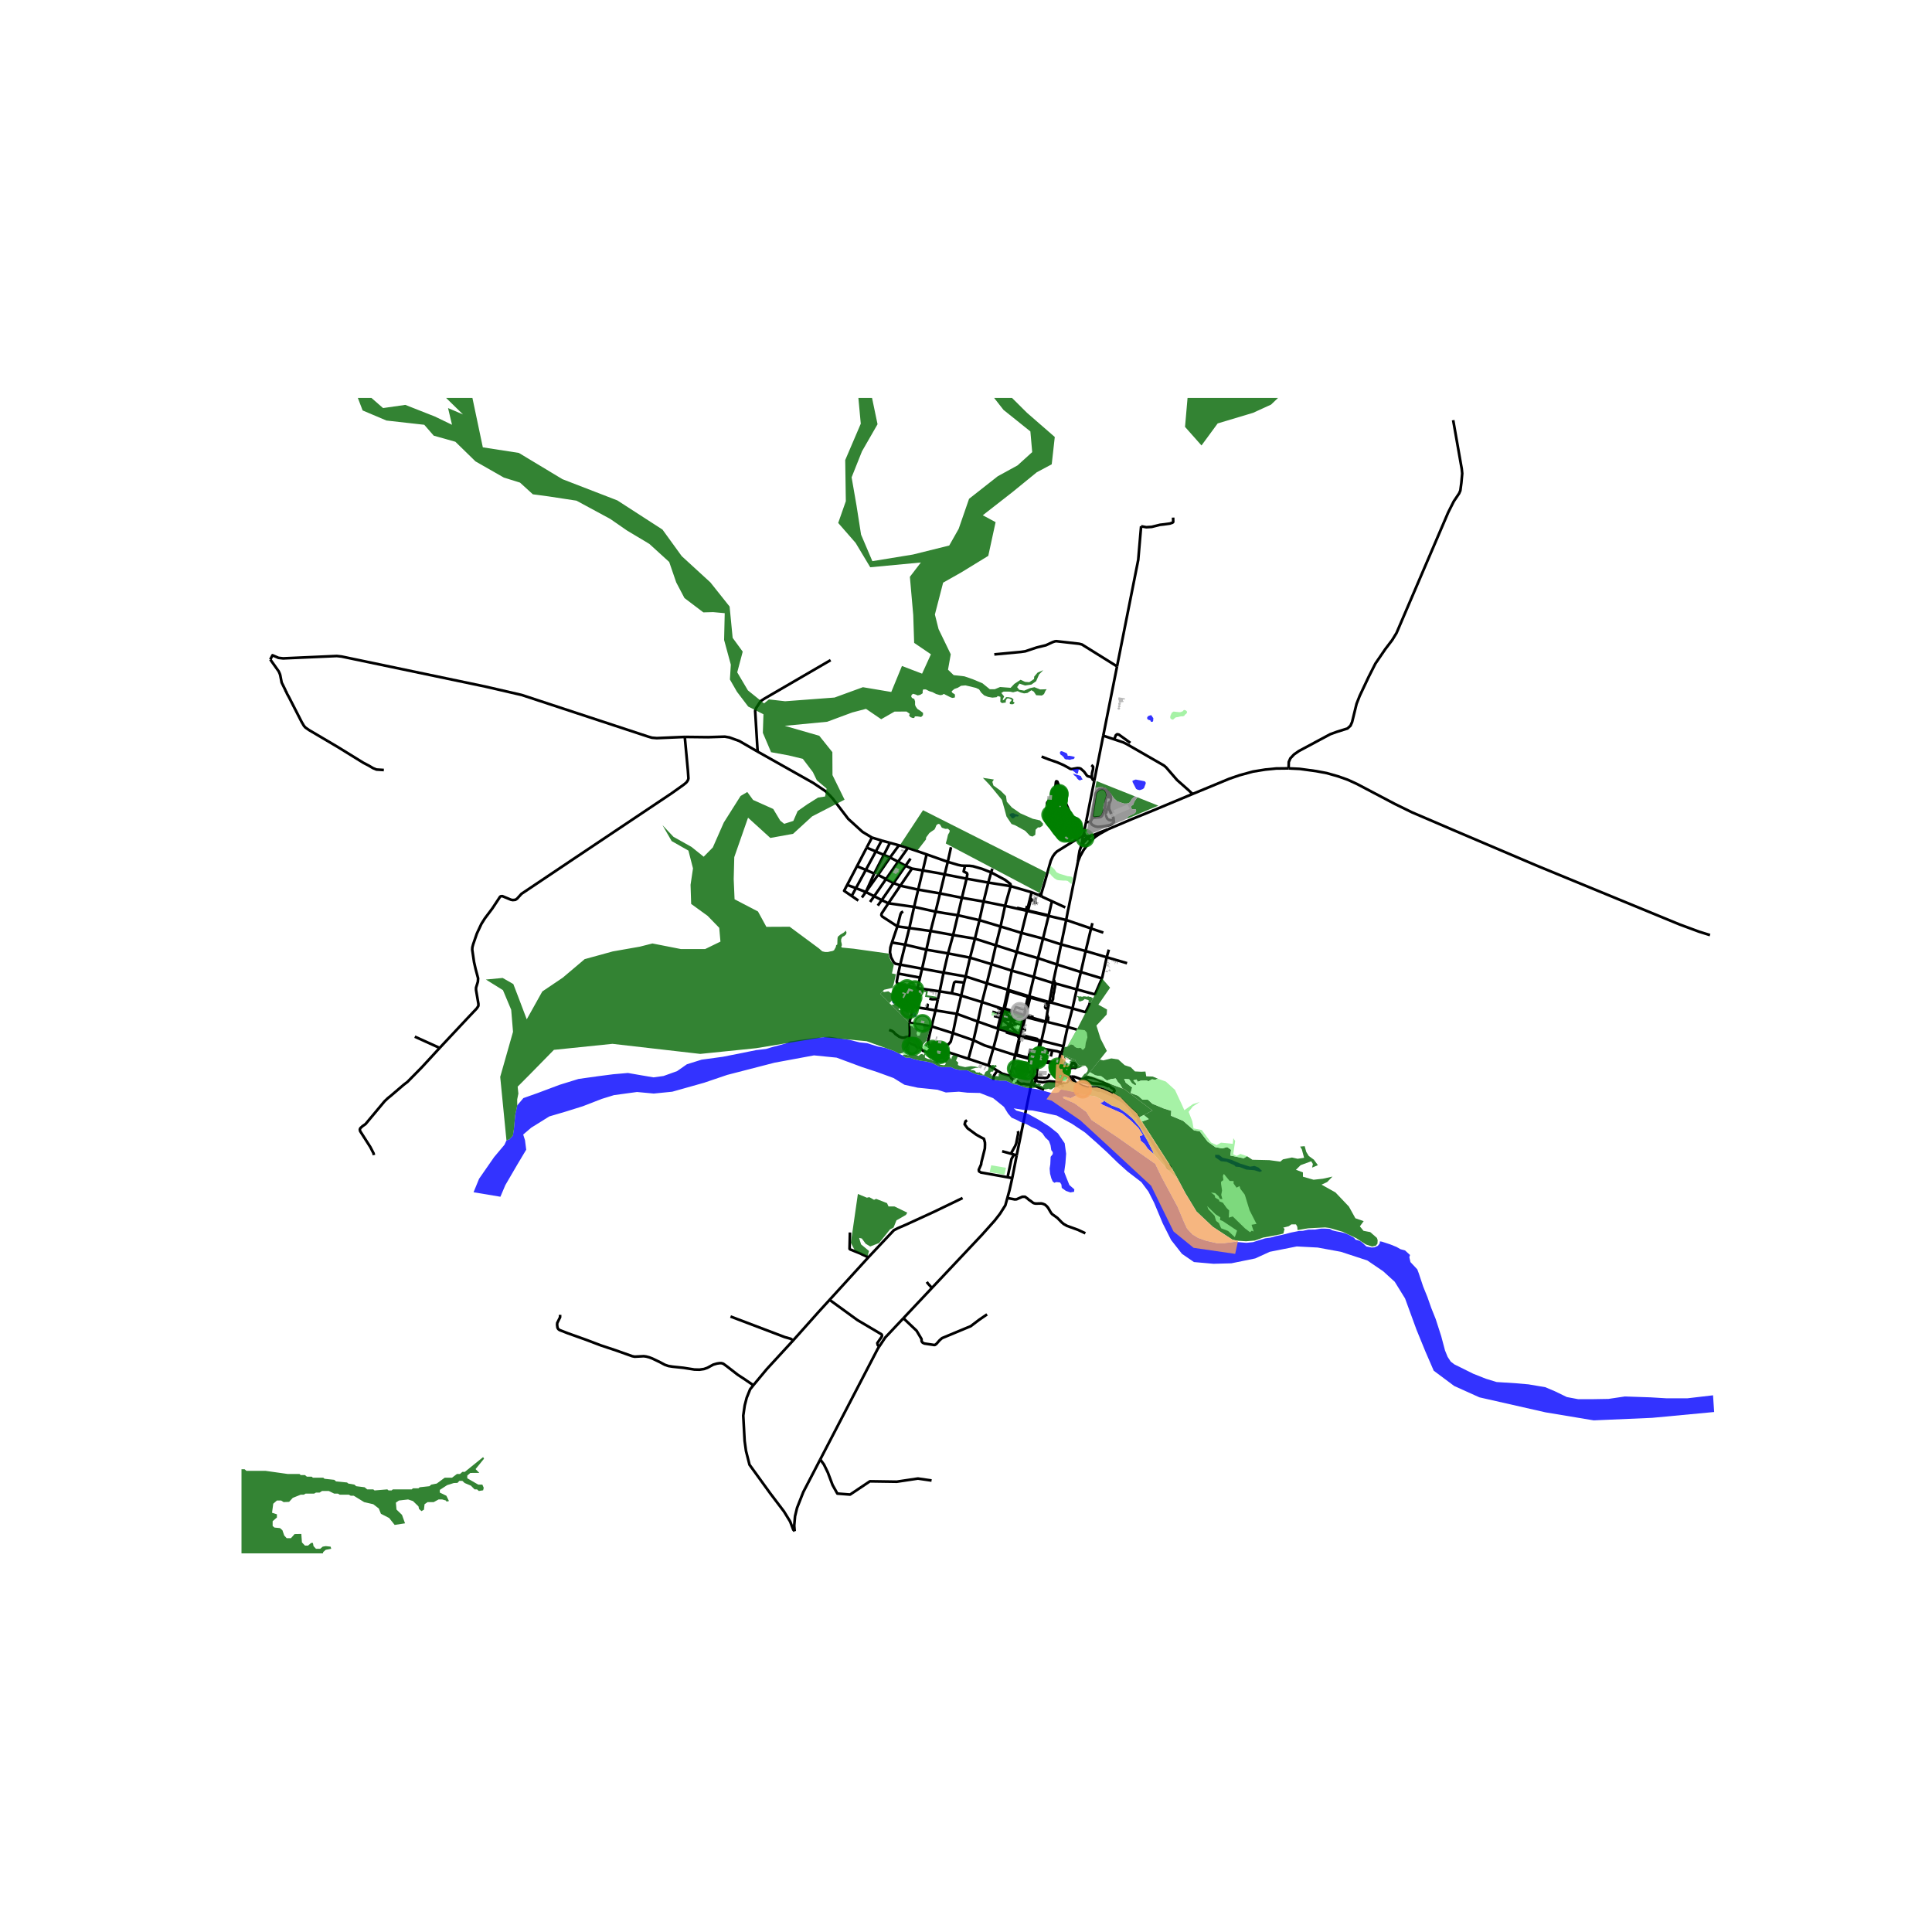 <svg xmlns="http://www.w3.org/2000/svg" xmlns:xlink="http://www.w3.org/1999/xlink" width="960" height="960" viewBox="0 0 720 720"><defs><style>*{stroke-linejoin:round;stroke-linecap:butt}</style></defs><g id="figure_1"><path id="patch_1" d="M0 720h720V0H0z" style="fill:#fff"/><g id="axes_1"><path id="patch_2" d="M90 578.899h558V148.3H90z" style="fill:#fff"/><g id="LineCollection_1"><path d="m389.741 380.727-1.622 7.143M389.741 380.727l.413-2.497M389.741 380.727l.678.155M389.741 380.727l-7.306-2.06M350.31 332.945l8.167 1.633M350.31 332.945l-8.132-1.405M350.31 332.945l-1.649 6.797M350.31 332.945l1.727-7.082M393.9 359.44l-1.268 5.855M393.9 359.44l1.556-7.491M393.9 359.44l8.906 2.816M393.9 359.44l-7.061-2.35M410.671 364.626l-7.865-2.37M410.671 364.626l1.758-7.886M401.254 368.711l6.569 1.81.19-.063.149-.09 2.51-5.742M386.367 395.242l.227-.99M386.367 395.242l-.939-.223M386.367 395.242l-.216.968M386.367 395.242l.646.146M397.34 342.853l-6.574-1.517M397.34 342.853l-1.884 9.096M397.34 342.853l9.265 3.162M401.728 321.1l-3.55 17.482-.217.945-.621 3.326M401.728 321.1l.814-2.026 1.22-2.198 1.388-1.917" clip-path="url(#pcd075d4865)" style="fill:none;stroke:#000"/><path d="m402.765 315.805-.426 1.209-.349 1.98-.262 2.107M334.436 345.24l4.451.613M334.436 345.24l-2.045 6.015M331.074 336.624l-2.51 3.81-.12.573.306.536 5.686 3.697M336.586 339.695l-.64.359-.355.667-1.155 4.52M370.206 390.624l8.113 2.599M370.206 390.624l-1.865 6.443M370.206 390.624l1.9-7.205M362.793 387.667l4.145 1.933 3.268 1.024M346.808 346.951l8.391 1.509M346.808 346.951l-7.92-1.098M346.808 346.951l-1.574 6.97M346.808 346.951l1.853-7.209M384.453 332.52l2.436.98M384.453 332.52l-7.83-2.284M384.453 332.52l-.71 2.847M341.973 368.246l.879.13M341.973 368.246l.88-3.92M341.973 368.246l-.736 3.178M334.754 362.832l-.55 2.903.087.572.468.408 7.214 1.53M366.547 335.974l8 1.608M366.547 335.974l-8.07-1.396M366.547 335.974l1.759-7.066M366.547 335.974l-1.539 6.946M327.216 326.035l2.969 1.59M327.216 326.035l4.474-6.475M327.216 326.035l-4.551 6.403M353.209 321.188l-1.172 4.675M353.209 321.188l1.196-5.449M353.209 321.188l-7.885-2.785M359.647 322.64l-1.283-.045-1.283-.262-3.872-1.145M350.195 369.453l4.509.715M350.195 369.453l-6.364-.934M350.195 369.453l1.444-6.99M350.195 369.453l-.696 3.011M378.904 354.778l7.935 2.311M378.904 354.778l-7.774-2.479M378.904 354.778l-1.836 6.948M378.904 354.778l1.772-7.11M382.726 339.447l8.04 1.889M382.726 339.447l-8.178-1.865M382.726 339.447l-2.05 8.22M382.726 339.447l.128-.514M397.87 382.728l-7.451-1.846M397.87 382.728l-1.57 7.184M397.87 382.728l3.455.97M397.87 382.728l1.811-6.914M411.177 347.555l-4.572-1.54M360.905 394.587l4.584 1.529 1.716.572 1.136.38M371.645 398.992l-1.178-.724-1.261-.747-.865-.454M374.018 376.085l1.605-7.22M374.018 376.085l.826.255M374.018 376.085l-8.05-2.647M374.018 376.085l-.604 2.468M480.22 286.345l4.15.198 6.11.833 4.007.749 4.32 1.236 3.467 1.236 3.354 1.532 14.266 7.514 6.366 3.114 15.43 6.62 31.212 13.297 53.017 21.836 7.25 2.689 4.1 1.28M356.964 341.08l8.044 1.84M356.964 341.08l1.513-6.502M356.964 341.08l-1.765 7.38M348.661 339.742l3.443.584 4.86.753M331.074 336.624l9.582 1.349M331.074 336.624l4.45-6.546M331.074 336.624l-2.483-1.184M340.656 337.973l8.005 1.769M340.656 337.973l1.522-6.433M340.656 337.973l-1.769 7.88M375.623 368.865l1.445-7.139M375.623 368.865l7.952 2.447M375.623 368.865l-7.866-2.426M345.324 318.403l-1.422 5.987M338.334 316.018l3.392 1.134 3.598 1.251M343.638 360.994l1.596-7.073M343.638 360.994l8.001 1.47M343.638 360.994l-8.152-1.507M343.638 360.994l-.785 3.332M391.063 373.467l-.17.725M391.063 373.467l.636.162M392.41 366.32l-1.119 5.986-.228 1.161M383.575 371.312l6.564 1.89.924.265M380.676 347.667l8.026 2.118M380.676 347.667l-7.798-2.392M365.008 342.92l7.87 2.355M365.008 342.92l-1.673 6.894M395.456 351.949l-6.754-2.164M395.456 351.949l9.127 2.478M335.486 359.487l1.846-7.434M335.486 359.487l-.732 3.345M332.391 351.255l-.554 1.815-.164 1.811.375 1.832 1.006 1.893.585.53 1.847.351M342.178 331.54l-6.653-1.462M342.178 331.54l1.724-7.15M338.887 345.853l-1.555 6.2M356.589 377.837l1.605-6.788M356.589 377.837l-1.471 7.174M356.589 377.837l7.81 2.867M356.589 377.837l-7.954-1.295M340.372 375.165l5.04.84M340.372 375.165l.865-3.741M340.372 375.165l-1.483 5.998M360.905 394.587l1.888-6.92M351.085 390.428l.199.563.62.664 9 2.932M372.107 383.419l7.226 2.27M372.107 383.419l-7.708-2.715M372.107 383.419l1.098-4.092M376.623 330.236l-8.317-1.328M376.623 330.236l-2.075 7.346M369.37 325.121l5.207 2.788 1.946 1.499.1.26v.568M388.119 387.87l-.12.5M388.119 387.87l-7.413-1.756M388.119 387.87l8.182 2.042M380.068 385.933l.638.181M380.068 385.933l-.735-.244M380.068 385.933l.167-.593M380.068 385.933l-.17.607M337.332 352.053l7.902 1.868M337.332 352.053l-4.94-.798M361.505 356.89l8.013 2.434M361.505 356.89l-8.184-1.582M361.505 356.89l1.83-7.076M361.505 356.89l-1.62 7.009M377.068 361.726l8.216 2.363M377.068 361.726l-7.55-2.402M385.284 364.089l1.555-7M385.284 364.089l-1.709 7.223M385.284 364.089l7.126 2.23M392.41 366.32l.222-1.025M353.32 355.308l-8.086-1.387M353.32 355.308l1.88-6.848M353.32 355.308l-1.681 7.156M376.434 401l.81-3.141M371.645 398.992l1.797 1.096 2.992.913M385.109 404.214l-.707.055-.488-.103-1.262-.065-1.138-.237-.89.087-.768-.302-.717-.602-1.286-.473-.891-.603-.528-.97M355.118 385.011l-.821 3.207-.8.943-1.815.682-.597.585M348.716 390.608l1.354.072 1.015-.252M351.639 362.464l8.246 1.435M359.885 363.899l7.872 2.54M359.885 363.899l-.583 2.269M355.2 348.46l8.135 1.354M355.118 385.011l-7.943-2.508M355.118 385.011l7.675 2.656M339.867 323.7l4.035.69M339.867 323.7l-2.396-1.057M339.867 323.7l-4.342 6.378M369.37 325.121l-3.419-1.332-3.334-.966-1.407-.17-1.563-.013M360.206 327.458l.293-1.657-.181-.428-1.197-.608.526-2.125M331.69 319.56l3.012 1.578M331.69 319.56l3.322-4.542M331.69 319.56l-2.31-.976M352.037 325.863l-2.392-.49-5.743-.983M352.037 325.863l8.17 1.595M369.825 323.725l-.455 1.396M363.335 349.814l7.795 2.485M378.32 393.223l5.372 1.384M378.32 393.223l-1.076 4.636M378.32 393.223l1.578-6.683M381.866 378.535l.138-.58M381.866 378.535l-.146.665M381.866 378.535l.57.132M381.866 378.535l-.757-.231M386.839 357.09l1.863-7.305M390.766 341.336l1.253-5.471M390.766 341.336l-2.064 8.45M392.02 335.865 397 338.16M392.02 335.865l-3.811-1.749M399.681 375.814l-7.982-2.185M399.681 375.814l1.573-7.103M406.058 373.665l-.042.642-1.357 2.713-.133.09-.123.058-4.722-1.354M401.254 368.711l1.552-6.455M393.59 366.716l.575.017 7.089 1.978M402.806 362.256l1.777-7.829M413.238 353.902l-.809 2.838M406.605 346.015l.5-1.988M406.605 346.015l-2.022 8.412M335.525 330.078l-2.52-.989M335.012 315.018l3.322 1M335.012 315.018l-3.343-.917M322.665 332.438l-1.457 2.036M322.665 332.438l3.113 1.554M322.665 332.438l-3.68-1.453M322.665 332.438l3.136-6.891M324.261 336.125l1.517-2.133M338.334 316.018l-3.632 5.12M339.331 319.97l-1.86 2.673M338.852 386.423l-1.13.056-.887.267-.691-.045-.993-.332-1.489-1.047-.673-.758-.693-.426-.952-.295M362.793 387.667l1.606-6.963M358.194 371.049l-1.269-.378-2.221-.503M359.302 366.168l-3.22-.339-.511.385-.867 3.954M359.302 366.168l-1.108 4.881M403.982 310.199l-.402 1.276M403.982 310.199l.2-1.034M404.597 311.587l-.322-.468-.163-.385-.13-.535M407.217 311.318l-1.192.616-.623.437M407.217 311.318l-1.42.29-.586.03-.614-.051M412.89 309.057l-3.009 1.14-2.664 1.121M402.765 315.805l.63-1.133M403.18 313.979l-.18.604-.235 1.222" clip-path="url(#pcd075d4865)" style="fill:none;stroke:#000"/><path d="m405.402 312.37-.394-.323-.41-.46M405.402 312.37l-.629.627-.657.706-.721.97M405.402 312.37l-.49.009-.4.162-.738.463-.44.438M406.27 313.649l-.132-.613-.25-.346-.486-.32M406.27 313.649l.656-.659 1.255-1.13 1.64-1.092 3.07-1.711M406.27 313.649l-1.12 1.31M405.15 314.959v-.018l-.018.009.018.009" clip-path="url(#pcd075d4865)" style="fill:none;stroke:#000"/><path d="m405.15 314.959-.018-.01.019-.008-.001.018M403.395 314.672l.4.319.298.123.332.037.274-.041.45-.151M403.333 313.442l-.152.537M403.333 313.442l.247-1.967M403.18 313.979l.074.422.14.271M403.58 311.475l.353-.078.304.024.36.166M444.414 295.901l13.753-5.7 3.78-1.293 5.03-1.376 4.604-.742 4.035-.395 4.604-.05M541.55 156.582l3.197 18.128.177 1.743-.32 3.517-.376 2.843-.447 1.05-1.997 2.967-2.075 4.116-19.269 44.955-1.612 2.63-2.565 3.37-3.695 5.402-2.543 5.018-3.304 7.002-1.165 2.947-1.67 6.816-.598 1.36-1.124 1.039-3.997 1.253-2.437.884-11.667 6.26-1.818 1.267-1.364 1.452-.594 1.37-.067 2.374M444.414 295.901l-15.027 6.279-7.534 3.07-8.962 3.807M334.702 321.138l2.769 1.505M334.702 321.138l-4.517 6.487M337.471 322.643l-4.465 6.446M369.37 325.121l-1.064 3.787M360.206 327.458l8.1 1.45M360.206 327.458l-1.729 7.12M330.185 327.625l2.82 1.464M330.185 327.625l-4.407 6.367M333.006 329.09l-4.415 6.35M325.778 333.992l2.813 1.448M328.59 335.44l-1.461 2.058M374.548 337.582l-1.67 7.693M372.878 345.275l-1.748 7.024M371.13 352.3l-1.612 7.024M404.583 354.427l7.846 2.313M412.43 356.74l7.592 2.216M369.518 359.324l-1.76 7.115M367.757 366.44l-1.788 6.998M383.575 371.312l-.132.55M358.194 371.049l7.775 2.39M365.969 373.438l-1.57 7.266M348.635 376.542l.864-4.078M348.635 376.542l-1.46 5.96M348.635 376.542l-3.224-.537M401.504 312.613l-4.224 2.608-3.398 2.11-.771.77-.771 1.069-.743 1.614-.398 1.39-1.57 5.568-1.586 5.358M386.889 333.5l.552-.158.602-.242M388.209 334.116l-.173-.508.007-.508M401.504 312.613l.927-.545 1.149-.593M386.889 333.5l1.32.616M384.357 399.498l-.185 1.283.438.572.546.256M377.244 397.859l1.447.537 4.932 1.123.734-.021M385.483 396.094l-.263.673-.315 1.21-.548 1.52M386.151 396.21l-.668-.116" clip-path="url(#pcd075d4865)" style="fill:none;stroke:#000"/><path d="m378.875 430.626 1.452-7.144 4.64-22.616 1.184-4.656M255.193 274.628l8.706.097 6.232-.198 1.701.294 3.687 1.334 6.828 3.95M324.945 312.139l-3.506-2.115-5.33-4.857-5.719-7.483-.923-1.025-.085-.09-1.784-1.746-4.505-3.027-20.746-11.692" clip-path="url(#pcd075d4865)" style="fill:none;stroke:#000"/><path d="m309.538 246.017-24.69 14.362-1.364.89-1.649 2.521-.411 1.125.923 15.19M334.754 362.832l8.099 1.494M393.59 366.716l-.366.327-.1.91-.207.91-.095.765-.282 1.07-.123 1.734-.718 1.197M392.632 365.295l.257.19.016.678.413.195.272.358M305.68 543.891l-6.316 12.152-2.319 5.885-.757 3.108-.303 3.505.165 2.077" clip-path="url(#pcd075d4865)" style="fill:none;stroke:#000"/><path d="m280.757 516.238-1.21 1.511-1.278 3.162-.74 2.866-.539 3.78.512 9.438.511 3.73 1.308 5.139 7.73 10.673 5.115 6.744 2.302 3.755 1.166 3.04.516.542M280.757 516.238l.155-.194 4.831-5.806 9.862-10.723M309.161 484.418l-4.035 4.423-9.521 10.674M272.244 490.624l20.232 7.681 2.188.618.941.592M323.627 468.556l-14.466 15.862M358.725 446.465l-10.543 5.09-10.601 4.868-3.041 1.31-1.421.741-1.99 2.1-7.502 7.982M316.749 459.31l-.142 6.102.255.223 3.95 1.581.255.173 2.56 1.167" clip-path="url(#pcd075d4865)" style="fill:none;stroke:#000"/><path d="m327.638 501.854-.516-.56-.17-.766 1.534-2.224.2-.395v-.346l-.17-.296-8.982-5.313-10.373-7.536M305.68 543.891l21.468-41.302.49-.735" clip-path="url(#pcd075d4865)" style="fill:none;stroke:#000"/><path d="m336.672 491.263-6.754 7.17-2.28 3.42M391.78 396.31l.065-.368M391.78 396.31l1.96.3M389.301 395.734l.51.24 1.968.337M391.845 395.942l-1.92-.298-.624.09M391.845 395.942l2.831.398M387.47 395.457l.694.105 1.137.172M396.344 400.396l1.864.868M396.344 400.396l-.093-.36-.517-.501-1.022-1.056-.324-.472-.008-.699.123-.6M395.074 403.302l.292-.316.499-2.196.479-.394" clip-path="url(#pcd075d4865)" style="fill:none;stroke:#000"/><path d="m393.74 396.61.1.68.231.914.55.611.922.943.43.45.37.188M386.302 400.966l.084-.676M386.302 400.966l-.06.514M385.156 401.609l.648-.238.498-.405M376.716 429.935l1.619-2.867.37-.915.738-3.707.029-.469-.228-.42M376.716 429.935l-3.24-.89M376.716 429.935l1.164.32M375.493 438.73l-9.947-1.778-.682-.42-.114-.593.881-1.977.085-.741 1.308-5.215.057-1.482-.029-.766-.37-1.36-1.079-.543-1.762-.988-3.268-2.397-1.08-1.483.283-1.062.598-.445M377.226 439.052l1.649-8.426M377.226 439.052l-1.733-.321M375.41 446.467l.822-2.991.994-4.424M377.88 430.255l-.937 1.68-1.45 6.796M377.88 430.255l.995.37M100.73 245.776l.825-1.58 2.219.965 1.75.198 20.002-.89 1.78.198 53.533 11.195 13.62 3.145 47.139 15.52 1.364.395 1.8.152 10.43-.446" clip-path="url(#pcd075d4865)" style="fill:none;stroke:#000"/><path d="m163.85 390.534 10.202-10.898 3.61-3.806.54-.815.085-.297v-.642l-.881-5.14v-.841l.682-2.224.085-1.285-.938-3.51-.568-2.52-.682-4.646.056-.89.314-1.16 1.363-3.955 1.677-3.584 1.308-2.075 2.785-3.707 2.836-4.293.27-.223.616-.056 3.212 1.334.682.124.966-.099.625-.42 1.648-1.804 19.24-12.9 36.746-24.59 4.376-3.113.967-.79.397-.47.342-.594.142-.543-.196-2.895-1.164-12.58M163.85 390.534l-6.65 7.217-5.371 5.461-1.28.964-5.057 4.324-.91.717-1.279 1.21-7.076 8.477-1.165.816-.768.716-.199.47.114.618 3.808 5.956 1.194 2.323.142.667M163.85 390.534l-9.264-4.2M347.17 551.746l-5.088-.737-7.887 1.18-10.008-.148-7.379 4.94-4.749-.369-1.78-3.17-1.782-4.719-1.441-2.948-1.376-1.884M208.726 490.006v.89l-1.052 2.123-.056.717.142 1.062.312.518.455.346 3.098 1.21 6.849 2.446 5.541 2.1 5.571 1.852 6.053 2.149.91.173 3.353-.173.938.124 1.109.296 1.108.42 2.842 1.358 1.847.988 1.364.47 1.563.247 4.007.42 4.093.642 1.904.05 1.705-.248 1.25-.444 2.189-1.186 1.364-.395.995-.148h.682l.682.197 1.45 1.06 3.978 3.089 2.387 1.557 3.398 2.322M336.672 491.263l10.635-11.293M367.848 489.83l-2.927 2-3.155 2.397-10.684 4.447-.91.79-1.193 1.359-.511.37-.285.05-3.665-.544-.682-.321-.37-.494-.057-.89-1.818-3.062-4.92-4.67M375.41 446.467l-.748 2.724-2 3.154-1.998 2.561-4.695 5.249-18.662 19.815M345.396 477.722l.37.568 1.541 1.68M404.481 459.609l-2.756-1.285-4.092-1.482-1.223-.692-.681-.568-1.649-1.68-2.046-1.482-.454-.617-.995-1.705-.511-.593-.654-.568-.852-.346-.54-.099-2.046.05-.54-.1-.427-.172-.824-.642-.824-.544-.284-.296-1.08-.79h-.994l-2.16.938-.682.05-2.757-.52M143.045 286.96l-2.757-.173-1.307-.544-1.45-.865-2.13-1.113-9.492-5.859-10.685-6.303-1.421-.989-.54-.618-.853-1.458-4.774-9.32-.653-1.161-.341-.816-.228-.297-.085-.322-1.364-2.768-.54-2.793-.17-.495-.399-.89-3.125-4.4M386.226 402.586l-.34.248-.32.69-.457.69M389.125 406.098l-1.317-.511-1.718-.728-.635-.202-.346-.443M395.074 403.302l-1.802-.132-2.162-.208-2.534.383-1.122-.144-.878-.28-.35-.335M386.243 401.48l-.07.604.053.502" clip-path="url(#pcd075d4865)" style="fill:none;stroke:#000"/><path d="m385.156 401.609.514.409.556.568M392.836 306.998l1.329-.829M397.241 304.265l-1.375.853M387.013 395.388l.458.07M387.013 395.388l.207-1.003M387.013 395.388l-.106.715M387.029 392.434l-.435 1.818M387.029 392.434l.45-1.887M387.029 392.434l1.213.25M387.22 394.385l.177-.854-.368-1.097M399.316 309.505l-.348.186M399.316 309.505l-3.45-4.387M400.964 311.995l-.039-.356-1.61-2.134M395.866 305.118l-.303.172M395.866 305.118l-2.331-3.138M393.535 301.98l-.331.202M393.535 301.98l1.57-.922M393.535 301.98l-1.35-1.849M392.403 299.094l.074.27-.013.276-.1.262-.178.23M391.854 300.352l.178-.097.154-.124M392.936 296.905l1.92.169M396.327 297.153l-2.283-5.864-.235-.117-.156-.013-.128.142-.418 3.924-.125 1.232-.046.448M392.403 299.094l.208-.87.325-1.32M397.38 299.68l-1.58.97M397.38 299.68l-1.053-2.527M404.183 309.165l-2.16-.223-.637-.541-1.256-2.251-2.75-6.47M404.183 309.165l.564-2.832M390.925 303.585l.81-.543M395.968 311.563l1.537-1.029M397.505 310.534l1.463-.843M397.505 310.534l-3.34-4.365M394.165 306.17l1.398-.88M394.165 306.17l-2.43-3.128M391.735 303.042l1.469-.86M391.854 300.352l1.35 1.83" clip-path="url(#pcd075d4865)" style="fill:none;stroke:#000"/><path d="m392.403 299.094-.205-.293-.306-.215-.37-.113-.395.002-.37.117-.302.219-.2.295-.074.336.06.338.187.3.293.23.365.129.393.014.375-.1M400.964 311.995l.54.618M398.968 309.69l1.618 2.14.378.165M398.968 309.69l-3.405-4.4M395.563 305.29l-2.36-3.108M324.945 312.139l-1.955 3.742M324.945 312.139l3.6 1.104M398.208 401.264l1.199-.05M400.746 403.41l-1.134-.41-1.404-1.736M398.683 398.078l-.543 1.433-.128.903.196.85M409.85 405.583l-1.013-.32-2.004.017M400.746 403.41l2.653 1.332 1.913.587 1.52-.049M410.358 406.454h-1.07l-1.284-.463-1.171-.71M419.037 410.905l1.875 1.956M414.595 407.627l2.492 1.42 1.95 1.858" clip-path="url(#pcd075d4865)" style="fill:none;stroke:#000"/><path d="m410.358 406.454 4.495 1.941 4.184 2.51M424.062 416.089l-.675-.978-1.05-.978-1.425-1.272" clip-path="url(#pcd075d4865)" style="fill:none;stroke:#000"/><path d="m424.062 416.089-.815-.202-.775-.905-1.56-2.121M434.86 433.962l-10.624-16.332-.174-1.541M399.407 401.215l1.34 2.195M403.609 402.21l-.975-.077-.821-.348-1.437-.51-.97-.06M413.565 404.595l-.685-.51-1.241-.454-.784-.71-1.044-.256-.751-.312-1.501-.568-1.796-.284-1.11.086-1.044.624" clip-path="url(#pcd075d4865)" style="fill:none;stroke:#000"/><path d="m413.565 404.595-.66.198-1.401-.655-1.81-.244-2.444-.178-1.438-.491-1.05-.792-1.153-.222M414.595 407.627l.188-.274.577-.837-.28-.618-1.163-.693-.352-.61M409.85 405.583l1.462.463 2.625 1.206.658.375M416.286 248.347l-13.056-8.151-1.065-.284-8.526-.964-.568.086-.807.285-2.49 1.149-3.418.828-4.249 1.422-1.669.24-9.89.92M416.286 248.347l-5.138 25.819" clip-path="url(#pcd075d4865)" style="fill:none;stroke:#000"/><path d="m425.258 196.125-1.074 12.532-7.898 39.69M425.258 196.125l1.938.353 2.031-.13 3.063-.76 1.591-.18 2.09-.29 1.001-.346.249-.26-.029-1.619M415.227 275.533l3.35 1.123 1.35.668 13.855 7.97.817.712 4.057 4.69 4.334 3.83 1.424 1.375M411.148 274.166l-3.345 16.809M411.148 274.166l4.08 1.367M376.82 379.901l.723-2.332M376.82 379.901l-1.36-1.923M376.82 379.901l-2.08.083M376.82 379.901l1.366.066M376.82 379.901l-.161.867M378.186 379.967l2.772-1.317M378.186 379.967l-.68.662M379.333 385.689l-.114.327M379.333 385.689l.145-.384M376.896 382.595l.389-.561M376.896 382.595l.154.234M375.816 382.688l.5-.123.58.03M377.285 382.034l.466-.157M376.417 381.613l.46.14.408.28M377.506 380.63l-.847.138M377.506 380.63l.946.983M376.417 381.613l.127-.211.115-.634M375.816 382.688l-.488 1.379M375.816 382.688l-3.228.558" clip-path="url(#pcd075d4865)" style="fill:none;stroke:#000"/><path d="m375.918 381.822-.135.418.033.448M374.803 378.588l.658-.61M375.46 377.978l-1.102-1.433M374.637 379.14l.104.844M374.74 379.984l-1.314.017M373.205 379.327l-.42-.108M373.205 379.327l.209-.774M421.25 276.854l-4.301-3.108-.627-.113-.473.341-.622 1.559M396.327 297.153l-1.471-.08M378.452 381.613l2.134.567M377.75 381.877l.21-.07.492-.194M374.114 378.73l-.342-.084M394.856 297.074l-.314 2.19M394.542 299.263l1.259 1.387M395.106 301.058l-.743-.995.179-.8M395.8 300.65l-.694.408M383.692 394.607l1.736.412M383.692 394.607l.09-.306M383.843 395.632l-.3-.044.15-.981M384.242 392.64l-.46 1.661M384.242 392.64l.084.016M384.242 392.64l-.49-.121M383.752 392.519l.131-.437.126-.066.21.043.064.15-.04.432M384.326 392.656l.228.047 1.275.27.418.088.37-1.377M383.668 394.282l-.4-.09M383.668 394.282l.113.02M383.661 392.83l.414.1-.05.167-.357 1.185M379.478 385.305l-4.15-1.238M377.05 382.83l.335.51 2.093 1.965M379.862 385.24l-.042.179-.342-.114M379.219 386.016l-4.352-1.33M379.898 386.54l-.432-.097.075-.297-.322-.13M383.752 392.519l-.09.311M383.661 392.83l-.05.173-.343 1.189M380.204 386.593l-1.488 6.446 4.075 1.044.477.109M383.781 394.301l.087-.01M386.105 394.853l.164-.669M386.105 394.853l-1.497-.376M385.577 393.74l-.127.438.655.675M386.323 393.967l-.054.217M386.323 393.967l-.746-.227M387.509 388.291l-.68 3.116.087.23-.02.109-.442 1.508.003.168-.134.545M385.577 393.74l-.11-.027M385.213 393.302l.462.102-.098.336M384.684 394.185l-.076.292M384.608 394.477l-.74-.186M384.207 393.092l1.006.21M384.207 393.092l.12-.436M383.868 394.29l.076-.267.263-.931M386.071 391.579l-.079.296M385.992 391.875l.18.05" clip-path="url(#pcd075d4865)" style="fill:none;stroke:#000"/><path d="m385.702 392.553.101.02.19-.698M385.702 392.553l-1.12-.23M385.702 392.553l-.045.189M385.176 393.395l.009-.028-.153-.036.013-.042.16.037.008-.024M384.582 392.322l-.073.3-.164-.034-.019.068M383.722 392.285l-.156.522.095.023M383.547 392.25l.087.017.088.018" clip-path="url(#pcd075d4865)" style="fill:none;stroke:#000"/><path d="m384.256 391.953-.22-.042-.194-.037-.12.411M384.44 391.988l-.064.24-.012.054.218.04M386.27 394.184l.324.068M387.22 394.385l-.213-.047-.227-.045-.186-.041M387.22 394.385l.308.068M390.835 391.21l-.59 1.506-.585.273-1.418-.304M388.68 390.832l-.21.824-.184.848-.044.18M388.68 390.832l-1.2-.285M388.68 390.832l2.155.378M388 388.37l-.386 1.617-.135.56M390.835 391.21l1.312.25M392.147 391.46l-.537 2.264M395.317 392.097l-.556-.05-.834-.291-1.78-.296M372.588 383.246l.838-3.245M372.588 383.246l2.74.82M373.426 380.001l2.492 1.82M373.426 380.001l.346-1.355M373.772 378.646l.586-2.101M373.772 378.646l-.358-.093M374.358 376.545l.373.127M377.543 377.569l3.415 1.081M377.543 377.569l-2.812-.897M381.315 379.102l.071-.302-.428-.15" clip-path="url(#pcd075d4865)" style="fill:none;stroke:#000"/><path d="m381.109 378.304-.11.277-.041.07M380.586 382.18l-.724 3.06M380.586 382.18l.729-3.078M381.315 379.102l.405.098M381.72 379.2l-1.046 4.335M381.72 379.2l.302.048M382.022 379.248l-.97 4.358M382.325 379.036l-.24-.045-.063.257M386.84 387.262l-6.05-1.475M380.647 385.441l.373-1.678M380.647 385.441l-.412-.1M380.79 385.787l-.208-.05.065-.296M380.235 385.34l.398-1.65M380.235 385.34l-.373-.1M380.204 386.593l-.306-.053M380.604 386.457l-.35-.079-.05.215M380.604 386.457l.102-.343M387.509 388.291l-.267-.28-.998-.229-5.64-1.325M380.706 386.114l.085-.327M387.509 388.291l.49.08M388 388.37l.393.106M389.063 380.811l-6.738-1.775M385.152 379.047l-1.694-.463M382.512 378.325l.946.259M382.512 378.325l-.077.342M382.36 378.025l-.054.243.206.057M382.435 378.667l-.11.369M374.844 376.34l-.06.185-.053.147M374.844 376.34l.115-.3M374.844 376.34l6.265 1.964M374.959 376.04l3.055.982M383.043 371.75l.055-.233-7.135-2.201-1.528 6.54.524.184M383.866 371.997l.056-.227 5.2 1.438.813.217-.235.717-.031.094M383.043 371.75l-.985 4.224M383.043 371.75l.4.112M383.443 371.862l-1.086 4.596M383.443 371.862l.423.135M383.866 371.997l-1.505 6.028M382.36 378.025l-.356-.07M382.004 377.954l.353-1.496M382.004 377.954l-.398-.092M381.606 377.862l.366-1.513M381.201 378.016l.332.103.073-.257M381.109 378.304l.092-.288M381.201 378.016l-2.8-.874M373.414 378.553l-.444-.098M371.845 382.978l.94-3.76M434.86 433.962l.01.516.18.375.362.472.431.207.293-.219-.028-.345-.237-.305-.32-.281-.691-.42" clip-path="url(#pcd075d4865)" style="fill:none;stroke:#000"/><path d="m434.86 433.962.691.42.32.281.237.305.028.345-.293.219-.431-.207-.362-.472-.18-.375-.01-.516M409.85 405.583l.508.87M371.645 398.992l-1.238 1.865-.311 1.684M395.317 392.097l.426.083M395.317 392.097l.074-.353M395.317 392.097l-.885 3.913M387.546 395.127l-.12-.018.102-.656M387.549 393.217l-.053.312.122.352-.09.572M387.546 395.127l-.075.33M394.432 396.01l-.03.125-6.17-.909-.686-.1M387.47 395.457l-.074.32M387.396 395.776l.568.072M387.156 396.132l.062-.374.178.018M387.115 396.377l.041-.245M387.156 396.132l-.25-.029M386.907 396.103l-.245-.023M386.907 396.103l-.52 4.187M395.55 394.617l-.435 1.508M394.995 396.508l-.088.299-.245.39-.047.334v.29l.088.242 1.254 1.38M394.432 396.01l.34.054M395.115 396.125l-.12.383M395.115 396.125l-.342-.06" clip-path="url(#pcd075d4865)" style="fill:none;stroke:#000"/><path d="m396.46 396.658-.824-.113-.641-.037M372.784 379.219l.186-.764M370.428 378.61l2.177.563.18.046M372.97 378.455l.362-1.456M372.735 378.379l.071.014.164.062M373.332 376.999l.192-.776-1.832-.603M372.291 378.283l-.058-.01M372.443 377.747l-.01.04-.142.496M372.735 378.379l-.13-.027-.314-.069M372.703 376.863l-.066.212M372.703 376.863l-.1-.026M373.332 376.999l-.159-.032-.305-.062-.165-.042M372.483 378.761l.136.03.116-.412M372.57 376.83l.034.007M372.637 377.075l-.02-.005.05-.167-.076-.021.013-.045M372.443 377.747l.062-.245.132-.427M369.798 377.062l1 .25.08.1 1.565.335M376.417 381.613l-.5.209M390.534 375.93l-.38 2.3M390.534 375.93l.358-1.738M390.892 374.192l-.187-.071-.784-.24-.088.295-.343 1.076.197.483.662.158.185.037M383.197 339.018l-.085.337 7.408 1.724M384.326 334.53l-.221.881M385.802 335.66l-.159.678M384.105 335.411l.083.012.725.106.89.131" clip-path="url(#pcd075d4865)" style="fill:none;stroke:#000"/><path d="m385.674 334.896.058.013.192.037.05.01-.172.704M384.105 335.411l-.908 3.607M384.105 335.411l-.362-.044M385.517 336.877l.126-.54M383.743 335.367l-.235-.032M383.743 335.367l-.89 3.566M382.432 338.831l.422.102M382.432 338.831l.323-1.225M379.002 338.322l3.354.768.076-.259M382.854 338.933l.343.085M385.643 336.338l.591.092.192-.021M404.747 306.333l3.056-15.358M406.32 306.125l-.646.234-.927-.026M406.9 305.15l-.215.6-.364.375M414.981 305.353l.165.957-.664.705-.811.449-1.919.401-1.42.192-1.253.097-.904-.193-1.014-.481-.498-.513-.342-.842M411.718 294.122l-1.066-.214-.93.238-.874.713-.547.88-1.401 9.411M411.718 294.122l.75 1.2.141.714v.848l-.339.946-.212 1.008-.17 1.438-.31 1.29-.509 1.635-.34.762-.437.443-.75.171-.932.062-1.06.11-.65.401" clip-path="url(#pcd075d4865)" style="fill:none;stroke:#000"/><path d="m413.529 295.862-.704-.936-1.107-.804M413.529 295.862l.466 1.059-.057 1.266-.576 1.45M413.529 295.862l-.115 1.765-.068.458-.07.469.086 1.082" clip-path="url(#pcd075d4865)" style="fill:none;stroke:#000"/><path d="m414.981 305.353.016-.425-.276-.546-.568-1.067-.823-1.819-.05-.908.082-.952" clip-path="url(#pcd075d4865)" style="fill:none;stroke:#000"/><path d="m414.981 305.353-.474.333-.566.04-.718-.2-.627-.545-.352-.984-.077-.878.153-.931 1.042-2.552M395.074 403.302l1.196 1.773M319.876 335.613l-2.48-1.7M322.99 315.881l-3.616 6.922M322.99 315.881l3.403 1.439M328.545 313.243l-2.152 4.077M328.545 313.243l3.124.858M326.393 317.32l2.987 1.264M326.393 317.32l-3.722 6.865M317.397 333.914l1.587-2.93M315.727 329.784l-1.149 2.199 2.819 1.93M318.984 330.985l3.687-6.8M318.984 330.985l-3.257-1.201M315.727 329.784l3.647-6.98M319.374 322.803l3.297 1.382M322.671 324.185l3.13 1.362M325.801 325.547l3.579-6.963M329.38 318.584l2.289-4.483M349.499 372.464l-.575-.095-1.573.01-1.036-.197M343.83 368.519l-.068.35-.24.998M342.852 368.375l.542.08M342.715 369.071l.076-.352.061-.344M343.394 368.455l-.066.347-.074.374M343.394 368.455l.437.064M345.334 374.411l.375.055-.196 1.151-.102.388M337.816 370.551l.492.105.443-.116.54.04.532.37.71.267.704.207M390.512 379.604l.106.167-.068.408-.131.703M390.512 379.604l-.119-.096-.048-.196.046-.67-.07-.216-.167-.196M377.05 382.83l.11-.057M377.75 381.877l.042.09M382.058 375.974l-.161-.045-.348-.117M382.058 375.974l-.086.375M381.972 376.349l.385.11M378.014 377.022l.587-1.672 3.197.947.174.052M382.913 378.293l.128.03M383.4 378.406l.09.021-.032.157M383.06 378.259l-.019.064M383.041 378.323l.36.083M383.418 378.337l-.017.07M378.401 377.142l-.387-.12" clip-path="url(#pcd075d4865)" style="fill:none;stroke:#000"/><path d="m378.537 376.763-.044.136-.092.243M380.674 383.535l-.04.156M380.674 383.535l.379.07M381.053 383.606l-.033.157M382.381 383.852l-1.256-.233-.072-.013M380.633 383.69l.387.073M382.125 383.97l-1.039-.194-.066-.013M390.512 379.604l.198-.784M396.3 389.912l-.557 2.268M394.773 396.064l.766-3.046.204-.838M394.773 396.064l-.097.276M394.503 396.707l.173-.367M394.503 396.707l-.764-.098M398.683 398.078l1.088-.252 1.002.09.29-.311-.086-.577-.257-.57-.541-.306-.57.078-.288.502-.553.4-.085.946" clip-path="url(#pcd075d4865)" style="fill:none;stroke:#000"/><path d="m398.683 398.078.085-.946.553-.4.287-.502.57-.078.542.306.257.57.085.577-.289.31-1.002-.089-1.088.252M384.44 391.988l-.184-.035M384.305 391.787l.243.044.184.04-.042.165-.186-.037-.065-.011M384.305 391.787l-.04.133-.01.033M384.394 391.393l.88.18M384.394 391.393l-.899-.162M384.394 391.393l-.09.394M347.175 382.503l-8.286-1.34M348.716 390.608l-1.306-.479-1.063-.71-.45-.69-.046-.66 1.324-5.566M338.852 386.423l.126-1.311-.09-3.95M338.852 386.423l-.206 1.875M338.646 388.298l-1.373 3.056M348.716 390.608l-.452.6-1.362.626-1.588.088-1.202-.242-.64-.492-.174-.538-.53-.285-.905.024-.936-.934-1.199-.382-1.082-.775M385.483 396.094l-.23-.271M385.428 395.019l-.174.804M383.843 395.632l.088.013.845.113.478.065M383.843 395.632l-.111.63M391.124 400.238l-.399.961-.482.449-.806.108-2.703-.275-.491-.001M388.242 400.379l-1.44-.071-.416-.018M406.933 289.935l.282.602.588.438M388.173 281.967l2.628 1.027 3.24 1.125 2.31 1.01 1.866 1.01.535.339.448.118.418-.025 1.886-.334.768.045.486.178 1.23 1.092 1.025 1.403.307.29.447.135.603.154.563.401M406.701 285.133l.368.263.3.357-.032.919-.358 1.427-.114 1.216.068.62" clip-path="url(#pcd075d4865)" style="fill:none;stroke:#000"/></g><g id="PatchCollection_1"><path d="M347.619 371.374h-.185l-.019.075.062.043h.13l.037-.048zM638.401 519.986l.406 6.229-23.117 2.174-21.765.94-17.98-2.996-24.605-5.583-9.395-4.23-7.639-5.701-3.109-7.17-3.312-8.108-4.258-11.636-3.853-6.23-4.258-3.878-5.949-4.055-9.869-3.233-8.651-1.586-7.774-.411-10.072 1.997-5.407 2.469-8.922 1.822-6.625.176-7.3-.646-4.46-3.057-4.056-5.171-3.11-6.17-3.244-7.758-2.096-4.115-2.636-3.526-5.205-3.996-3.718-3.35-3.784-3.703-3.853-3.526-4.394-3.88-4.934-3.29-5.61-3.057-4.327-.94-4.731-.94-3.5-.241-3.514-.582.963.836 4.31 1.2 4.267 2.366 3.766 2.4 3.18 2.548 2.51 3.674.544 3.892-.251 3.493-.46 3.31.794 2.074 1.13 2.801 1.841 1.6-.083.91-1.381.255-1.674-.582-1.548-1.128-.126-1.236-.501-.764-1.381-.146-.753.255-.628-.51-.502-1.164-.46-1.71-.167-1.928.25-1.6.126-2.765.795-1.019v-.727l-.544-.728-.293-1.856-.627-1.637-1.297-1.2-1.13-1.637-1.967-1.419-2.133-.946-1.633-.91-2.384-.909-1.59-.837-1.757-.764-1.34-1.564-1.506-2.474-4.016-3.238-4.938-1.928-4.686-.11-3.138-.363-4.853.291-3.138-1.019-3.347-.364-4.017-.4-4.937-1.091-4.058-2.51-5.984-2.183-5.858-1.929-9.413-3.492-8.41-.837-14.728 2.729-17.615 4.547-8.577 2.911-11.883 3.347-6.904.691-6.234-.582-8.577 1.164-4.602 1.42-7.03 2.728-6.276 1.964-6.192 1.82-6.778 4.22-2.971 2.546.67 2.074.46 3.565-3.18 5.312-4.603 7.894-1.84 4.329-10-1.674 2.05-5.02 5.606-8.076 3.85-4.584.753-1.637 1.13-.437 1.255-1.345.376-2.293.502-5.42.754-3.565 2.29-2.714 5.282-1.87 8.243-3.093 7.026-2.174 7.326-1.027 5.648-.728 5.439-.473 5.021.873 4.519.764 3.724-.51 5.062-1.818 3.64-2.547 5.48-1.716 7.95-1.086 6.403-1.273 5.983-1.2 3.682-.437 2.426-.728 3.348-.873 2.008-.582.962-.583 3.808-.582 2.427-.327 3.389-.437 5.23-.472 3.723.618 3.64.546 3.976.982 2.76.291 3.934 1.237 2.72.51 3.43 1.2 3.147 1.642 1.205.832h1.548l1.297.473 2.678.655 1.799.218 2.26.51 1.882.945.502.291 1.339.364 1.59.037h1.924l1.465.655 2.134.473 1.84.036.754.073 1.213.618 1.841.764 1.883.4 1.172.073 1.464.764 1.13.546 1.757.436 1.674.219h2.05l1.422.582 1.423.728 1.34.181 1.756.583 1.841.582 1.608.132 2.884.493 2.203.593 2.173.603 1.974.09 1.194-.248.398-.694.391-.312.575.05 6.427 1.3-3.449 1.784-2.309-.645-.675.21.452.71 4.008 1.796 4.318 3.147 1.935 3 9.437 6.268 14.341 10.108 2.442 5.05 5.865 10.912 2.468 5.857 1.046 2.255 2.092 2.256 2.093 1.273 2.928 1.055 3.975.91h2.97l4.202-.521 3.957.339 2.47-.255 2.259-.728 2.217-.691 2.092-.29 2.176-.583 2.134-.437 3.221-.836 3.096-.619 1.38-.036 1.967-.436 2.595-.037 1.297-.218 1.004-.146h1.213l1.925.11 1.004.545 1.464.364 1.549.29 1.464.365 1.548.618 2.009 1.128.627.727.795.182 1.088.437.837.69 1.255 1.201 1.925.4 1.13-.072 1.213-.546.71-.873.084-.8.754.11 3.096 1.017 2.343.947 1.464.836 1.716.473 1.854 1.703-.264.807.418 1.819 2.552 2.728.586 1.564 1.59 4.802 1.59 3.929 1.464 4.146 1.632 4.075 2.05 6.365 1.423 5.347.962 2.365 1.172 1.782 1.38 1.055 2.092 1.018 4.896 2.437 4.686 1.856 4.017 1.236 7.322.473 4.602.4 6.235 1.055 3.681 1.564 4.352 2.11 4.268.8h4.811l6.443-.11 6.11-.908 9.58.327 6.026.364h7.615zM399.85 288.277l2.954.907.108.318.203.412.257.389v.165l-.013.13-.109.011-.365-.035-.146.166-.206.081-.203-.023-.407-.2-.488-.472-.202-.353-.218-.33-.69-.495zM399.505 286.911l.142-.123 1.003-.175.554-.106.404-.012.591.149.142.059-.082.13-.217-.007-.067.117-.082.352.022.176-.112.156-.03.09.022.396-.097.067-.167.09-.23.033-.152-.042-.243-.153-.214-.157-.181-.22-.22-.158-.718-.484zM395.424 279.957l.33.003 1.66.684.203.153.216.482.014.247.108.165h.23l.325-.047.96.176.852.2.163.13-.04.376-.42.365-.582.047-.722.221-.441-.057-.406-.082-.325.024-.324-.035-.406-.2-.284-.33-.108-.33-.325-.223-.325-.376-.405-.212-.23-.294-.163-.389.095-.482zM376.334 304.048l.451.375.164.374.45.196.452-.124.389-.375.369-.285.553.089.471-.143-.041-.374-.758-.303-.553-.089-.513-.32-.614-.036-.574.196-.39.303zM429.024 266.5l.813 1.203-.066.4v.364l-.088.4-.351.135-.461-.038-.088-.401-.418-.21-.57-.172-.154-.23-.176-.363.132-.324.263-.382.55-.21zM422.024 290.992l.969-.414.29-.06.44.075 2.872.562.323.354.085.399-.187.532-.204.517-.288.783-.578.4-.986.31-.764-.133-.612-.34-1.291-2.512zM332.533 372.995l-.077.364.077.23.364.404.249.034.34-.155.714-.256.24-.182.093-.243-.007-.31-.791-.075-.814.041z" clip-path="url(#pcd075d4865)" style="fill:#00f;fill-opacity:.8"/><path d="m452.835 430.363.03.902 2.122 1.468 2.137.242 2.865 1.265.464.525 1.533.149 2.447.956 3.02.242 2.075.633.805-.39-1.316-1.24-1.483-.61-1.66.274-3.578-1.104-3.453-1.467-3.174-.755-1.41-1.077zM411.307 410.15l-.186.541-1.113.262.95.778 4.01 1.76 3.23 1.444 3.267 2.7 2.782 2.701 1.67 2.657-1.204.442.428 1.676 1.392 1.21 1.26 1.817 2.191 1.931-.238-.767-2.031-4.045-3.04-5.308-2.535-3.046-2.225-1.94-2.76-1.94-3.003-1.134zM340.017 378.744l.381-1.445.106-.137.116-.037.18.073.603.938.148.387-.032.174-.148.148-.306.082-.942-.082z" clip-path="url(#pcd075d4865)" style="fill:#00f;fill-opacity:.8"/></g><g id="PatchCollection_2"><path d="m-83.572 1125.236.342-2.048 5.797-1.407 5.343-4.047.91-4.442-.455-4.344.909-.888-.568-2.863 1.25.271 1.592 1.802 3.865-.494 1.364-1.875v-2.962l3.41-2.566 1.478-2.79 1.478-.468 3.979.987 2.842-1.382.91-1.48 1.59.296 2.274-1.778 4.093-.098 1.705-1.679.113-6.416 2.501-1.975v-1.382l2.274-.493 2.16-2.543 3.524-2.196-.34-3.16 6.024-6.515-1.051-1.357-.086-2.395.682-1.58 2.842-2.37.455-3.158 2.5-1.48 1.166-4.419 3.354.593 1.393-.914 2.323-4.307 3.53-2.653 1.28-.173 1.364-1.382-.455-1.882 4.86-3.77-3.468.296-1.562-1.333-4.164-.445-.242-.888h-3.438l-2.359 1.876-1.336 2.912-2.131.074-.71-.832.852-2.154-3.198-1.426-2.515-3.11.569-.055-2.047-1.58-2.5.296-1.251-1.283h-3.296l-4.548 3.06h-3.524l-4.66-1.283-4.434.888-2.615 1.778-3.495-.89-.597-.986.795-1.259 13.528-.025 1.023-.79-.454-2.27 6.025 1.283 5.343-1.876 2.5 1.481h2.502l1.705 1.678 3.296 1.383 1.734-.395.938 2.419h1.25l1.649-2 2.5-.222 5.294 1.333 1.428.889.185 1.283 2.614.47 2.189-5.777 3.41-2.813 2.274-.519 3.978-4.838-3.751-1.678-5.457.889-2.16-2.074-.91-3.554-3.978-3.16v-1.974l3.297-1.68 1.023 1.284 5.457 2.272 3.637.493 1.847-.493 1.393 1.678 1.762.395 3.07 4.937 2.5.098 2.956-2.37-.91-2.64 1.706-2.198.512-4.739 4.035-2.073-.227-1.679 1.25-1.284.227-2.394 2.501-3.135-.568-.888-6.139.592-1.364-.592-5.115.098-1.25-1.382-3.298-1.382-5.229-.099-1.591-1.16 5.684-.025 13.186 3.851 3.979-.79 2.728.79 1.82-3.16-.114-1.777 2.273-.79 2.16-2.493 3.524-.074.796.79 2.5.098 2.985-1.777-.142 3.752.91 1.58.909.296 2.16-2.073.113-.79-3.183-3.752 2.274.395 4.547-3.851 1.421.493 2.785 2.963 4.889-4.049v-2.172l3.182-4.443.342-3.95 1.704-1.58-.227-1.58 2.16-3.06-.454-4.84 1.704-1.777-.454-4.345.91-.987.454-4.74 1.819-.889.796-2.394 2.728-2.543.341-3.456 2.615-5.629-1.25-2.172-3.525-1.284-.568-1.877-2.501-2.567-3.07-.889-2.728-3.456-2.074-.592-.2-2.124 1.365-1.333-1.137-1.679.227-1.086-5.115-3.925-.91-2.741-3.623-.494-1.378-2.222-3.013-.876-.853-1.247-8.582-4.494-.91-3.21-3.467-3.394-.452-2.71-10.262-5.549-3.126-4.32-3.773-2.297-.604-2.938-4.37-2.32-1.343-3.531-1.648-.593-.056-1.926-1.606-1.172.298-4.457 2.16-2.025-.739-1.037-4.263-.444-.568.493-.682 4.346-1.307.74-.2 1.482h-.397l-.54-.888H3.18l-.753-.877-.057-1.05-1.109-.296-.639-.839-.526-2.47-.682-.148-.17-1.185-.91-.889-2.018-.16-.824-.877-1.08-.049-1.193-.889-2.33.198-.91.889.17.641.512.037.17 1.013-.909 1.518-2.16 1.63-.455 1.136-.895.827-1.89.062-1.747 1.333-1.365-.666h-.938l-1.279-2.642h-1.279l-.084.351-.963.093-2.892-.099-1.318-2.938-.671-.062-.295-.444h-2.6l-.551.793-.814.108-.817.889.021-2.01 1.692-.546.522-.78 1.694-.109.071-.342.625-.09h1.251l1.318.432.288.445h.927l.792.769 1.283.215.521.781 1.802.441.401.448 4.235.124 2.089-2.16.696-.112.682-.692v-.592l1.307-1.185v-1.074l1.762-1.1.91-2.221.525-.148h1.052l1.776 1.333h.682l1.237-1.271 2.259-.507 1.918.877.839.852.654.012 1.562 1.32h2.516l1.86.84 1.081-.395.796.395.34.89 1.82-.445.398.889h1.818l.626-1.037v-.89l-.569-.542.17-.692-.454-.889-1.108-.296-1.052-.84-.227-1.777-.611-.013-.753-.876-2.387-.938-.342-1.284h-6.48l-.596.444-.085-.444 1.705-1.087.014-.617 1.35-1.26v-2.074l-.455-.926 2.26-.21 1.86.396 1.45.889 2.018-.445 2.87 1.778.867-.444.157 1.136 2.103 1.073.227 2.334-.469.296-1.293-.84h-.739l-.34.297v1.58l.965 1.432 1.194.593.057 1.53.511.544 2.33.642 2.942-3.05 1.037-.061 1.18-1.309.867-.222.057-.691 1.307-1.136.227-2.865 1.535-1.135v-.778l.91-1 .397-1.729v-.74l-1.25-1.173-.227-1 .17-.309.967-.037 1.875-1.728v-1.285l.796-1.185-.228-1.185.682-.79-.113-1.432 3.979-3.704 1.477-.1 1.251-1.258.91-.124.795-.691 1.023-1.482.455-2.173 2.16-2.765v-2.569l3.979-1.283 1.818-2.272v-1.482l-1.137-1.086-2.5.098-1.023 1.877-.683-.099v-.592l.455-1.087 1.25-.988v-1.407l.91-2.568.597-.074 1.108 2.173h1.023l1.251-1.383.91-2.89 2.614-1.752.455-2.1 1.364-1.259-.114-1.185-1.165-.396-.2-.444 1.365-.84.114-1.481 2.16-2.667.34-5.581.91-1.704 1.478-1.112v-.592l-.938-.593-.085-.469.568-2.89-.454-.493v-1.778l-.455-.494v-1.877l2.615-3.161.454-4.347 4.434-4.939-.114-1.284-.995-.395-.824-3.31 2.387-1.135 1.365-1.383v-1.284l.795-.89v-1.975l-1.25-1.778v-1.087l.91-1.383v-1.383l1.704-1.68-.34-1.876 2.614-1.976v-1.186l-1.137-.987-.455-2.174.455-.592v-1.976l1.364-1.383v-1.186l.455-.592v-4.743l-.682-.79.227-2.37-.454-.594.454-2.568-.909-1.778-.455-2.174-.682-.79-.113-3.26 1.477-1.482.455-3.26-.455-.494v-.988l.455-.494v-.988l1.25-1.68v-.888l.91-.89-.114-.79-.682-.37-.113-4.076.454-.494v-1.779l.91-.889.909-4.05 1.591-1.087.569-1.087v-2.075l1.705-2.148 3.07-2.594.909-2.766 1.25-1.186-.568-1.284 2.5-3.853v-.79l.797-.89v-1.926l.795-1.038-.34-2.766.454-.494v-.989l-.454-.493v-1.087l1.363-2.273v-2.173l1.251-1.186.91-2.371v-1.779l1.363-.395 1.251-1.779-.341-2.865-1.364-1.383-1.023-1.976v-1.68l-1.137-1.185.91-1.186 1.136-.594.114-2.37 1.137-.594v-1.679l-.796-.198-.341.742-1.364.938v.74l-1.82.544-.795-2.075-1.137-.493-2.5-.124V620l2.046-.519.994-.716.89-.033 1.185-1.03.682-1.383v-5.138l-.91-.988v-1.186l-.454-.593v-3.359l.454-.593v-2.174l.91-.79v-1.779l.91-.988.454-1.482 4.547-4.25.455-1.68 3.183-.295 1.137-2.174v-2.372l-1.137-.988h-2.501l-.625-.395-.057-.79-2.501-2.372-4.093-.79-.682.592v.741l-.91.247-.681-.988h-1.364l-1.137-.79-1.819-.198-7.957.395-.95.825.04.855-.454.569.056 2.741-.454 1.384-.967.395-1.477-.247-1.933 1.482-.91-.098 2.104-1.68 1.08-4.645-2.558-2.223-4.718-2.718-2.273-1.926-.987-1.433-2.424-.198-2.273-1.186-.228-2.371.682-.791v-.988l-1.39-1.208-3.157-1.757h-2.501l-1.364-1.383-1.592-.79-1.137-.396-2.046.198-.182-2.537-.443-.18-1.42-3.608v-1.58l.525-.26 1.464-3.644-4.831-3.854-4.889-5.88-4.888-4.447-1.762.05-.227 1.383 1.648 2.372 2.501 2.273.796 2.223-1.023-.494-5.116-4.941-1.819-.247-4.036-2.125-1.704-.247-1.024 1.186.455 2.323-.568 1.383-1.592 1.976.057 4.348-.398.396-.512-.148.228-2.866-.739-1.433-3.297 2.569-1.705.494-.569-.197.171-1.334 5.23-3.262.625-.74.625-2.422-.511-.84-1.08-.296-.057-.495 1.831-1.938.044-1.224-2.717-2.165-1.376-.207-1.023 2.669-1.534.642-.91-.593-2.273-3.41.057-.493 1.3-.251-.39-1.528-1.706-1.483.795-.507-.454-.58v-2.57l-1.137-1.185-1.193-.297-1.933-1.581.17-.296-1.591-.594v-.79l1.82-1.779v-.79l.825-.719.936-3.382 2.785-3.954.392 1.532.972-.791v-1.087l.91-.444v-.84l-.853-1.038-1.705.099-.91.642-1.08 2.174-3.41 1.828-2.273-.246-3.524.494.056-.494 3.354-1.187 1.876.692 1.819-.89.056-.493-.852-.643 2.842-1.284 1.023-1.137-.512-1.383.053-1.437-1.133-1.182.74-1.236.454-.197 1.15.9 2.942.483 2.492-.289 1.138-.989.804-1.786-.568-1.334-.569-.247 1.023-4.645-2.728-5.633.796-.886-.228-2.524.853-.247 1.072.882.349-.388h2.387l6.594-17.197-.114-2.867-3.297-4.447-.455-1.878 1.706-1.186.114-3.954 1.25-1.68-4.206-6.424-1.706 3.163-5.342-4.35-1.25-2.372-.342-2.767-3.07-2.274-.681-1.779 2.842.297 6.593 4.052 6.139 4.646 2.955 3.36 2.615 4.35 1.933 9.191-.228 6.03-6.593 16.01-2.729 10.477-1.932 4.645-2.274 9.586-1.591 1.581.227 1.384h1.364l.682-.593 1.137.198.455.395v.988l.853.593 1.42 2.174 4.661 3.163 1.25 1.383 1.365.396 3.637 2.965h1.137l1.365 1.383h.91l.908.989h.512l2.217 1.778 2.728 1.186 1.591 1.384 1.82.395 2.273 1.779h.91l1.59 1.779 2.331.988.853.79 3.865 1.384 1.819 1.78 2.728.79.682 1.185.682.593h.683l.909.989 2.728 1.185h1.364l3.41 2.174h.683l.682.593h1.818l1.82 1.187h1.136l.682.592h3.41l.455.396 3.638.395.455.395h4.547l.682.593h7.048l8.412 1.186h4.32l.455.395h1.592l.682.593h1.818l.455.395h3.865l.455.395 3.638.396.682.593 4.092.395.455.395 2.273.396.682.593 3.127.395.966.79h2.274l.454.396 4.775-.396.455.396h1.136l.455-.396h7.048l.455-.395h2.046l.455-.395 3.638-.395.681-.593 2.047-.396 2.956-2.174h2.727l1.82-1.383h1.136l.91-.791h.91l6.82-5.51.341.594-3.154 3.879 1.392 1.408-3.354.025-1.136.988v.988l4.092 2.372h1.535l.511 1.185-.227.94-1.592.247-.681-.594h-.91l-1.364-1.383-2.33-.988-.853-.791h-1.137l-.682.741-1.364.05-2.501.79-2.729 1.779v.988l2.445 1.186.966 1.977-.91.197-.227-.395-1.364-.395h-1.364l-1.819.988h-2.274l-1.136.79-.228 2.026-.91.544-.909-.791-.227-.988-2.046-1.976-1.82-.593-3.41.395-1.136.79.227 2.57 2.046 1.976 1.137 3.162-3.865.593-2.046-2.57-3.07-1.58-.795-1.977-2.046-1.58-3.411-.791-3.865-2.372h-1.137l-.682-.395h-3.41l-.682-.395h-1.364l-2.047-.988h-2.5l-.91.592h-1.364l-.682.396h-3.183l-.682.395h-1.137l-2.956 1.185-1.364 1.483-2.046.099-.91-.593h-1.591l-1.364 1.186-.455 3.36 1.819.592v1.186l-1.592 1.384v1.778l.683.593 2.046.198.91.79.681 1.977.91.988h1.591l1.364-1.532 2.502-.049.227 3.162 1.137 1.186h1.136l1.137-.988h.682l.228 1.186.909.988h1.591l.91-.79 1.137-.198 1.819.197.227.79-2.046.396-.91.79-.227.79-1.592.99-.227.79h-1.364l-1.592-.988h-2.955l-1.364 1.185-2.729.198-1.819 1.58-.227 1.582-.682.79.227 2.372-.454.395v.988l.454.395.227 2.175 1.137 1.383v.79l-.227.396-2.956-.198-.91.988v.988l1.308 1.186.512 1.581-.227.395h-1.137l-1.364-1.185h-1.137l-1.592 1.383-.682 1.828-1.364.346-1.364 1.383.455 2.965 1.364 2.173v2.174l-.455.395.455 2.767 1.364 1.383v.79l-1.364 1.384v1.186l-.455.593v1.298l1.137 1.172.653 4.026-1.108.124-.796 1.26-2.387-.371-.227.692 1.705 1.284 1.62-.395 1.904.395 2.615 2.273-.455 2.37-1.819.89v1.087l1.194.593.17 1.383-1.591 1.186-.569 3.26-.795.47-.114 1.31-1.82 2.173.115.79 1.591 1.26.114 1.507-.796.84-1.364.345-.455 2.766-.909.89v1.976l.881.494.028 1.68.796.889v1.284l.455.494.824.099.085 3.458.455.494v.988l-2.16 1.383-1.25 1.581-.114 1.482-1.25 1.68-.455 1.728-.796.988-1.364.741-.455.89-.568 4.544-1.706 1.383v.89l-.454.494v5.235l-1.364 1.384V692l1.364 1.58.91.1.909.765-2.615 1.803-1.023.1-1.364.987-.341 3.162.454 1.16-.454.033-.455 1.968-2.046 1.976.227 2.568.91.79v3.36l-.455.395v1.382l-1.364.79-.683 2.372-1.364.592v3.36l-.682.79.228 1.185 2.728 2.371h.852l.285 1.581 1.136.988h.512l.398 1.26.796.419 1.563-.099.483.396 1.705-.396.114.396-1.478.197-2.046 2.964v.593l1.137.765.682 1.778-.91.815-.568 1.482-1.25.79-.341.89-.91.394-.114 1.087-3.979 4.84-.454 3.26.88.494.143 1.112-1.933 3.136.114 1.68.341.295 3.979-.493 2.614 1.778 5.457.395 2.16-1.58.455-1.433 3.978-.444 1.393-.89 2.586.396 1.222-.89.142 1.483 1.024.296.227 3.95 1.705-1.184.17-1.384 2.9 1.285 1.932-.396-.455-4.05 1.705-3.457-.795-.691-6.366.395-.938 2.642-1.28-.049-.24-1.408-1.066-.592v-2.273l.568-.691.569 1.186.042 1.259.298.222 1.251-4.84-2.728-.494-.342-1.778 2.587-1.285.142 2.273 1.25.296 3.98-1.68 1.25-2.222 1.335-.445.938.89 5.542-2.668.256.593-1.364 1.185.483 4.076-7.19.073-1.25.692.454 1.482.796.691 1.705-.099.455.988h1.023l1.25-1.26 1.82.075.454 2.667 2.046 1.087-.228.691-5.001 1.383-2.047 2.47.341 2.173 4.889 2.346-2.16 3.482 1.023 4.741 2.046.89 2.615-1.285v-2.272l2.131-1.679.597 4.346-.91 2.371 2.047 2.47 6.252 1.777h4.093l2.046-1.283h7.247l6.85 4.445h2.614l.568 1.876 1.762.692.057 2.865 1.705 1.58 2.245.494.028 1.877.796.691 4.775 2.272 3.183 5.827 3.637.79 2.956 2.668 6.48-.593 1.023.988 3.183.494 1.705-1.185-.34-.89-3.638-.888-1.023-1.087 3.751-.395.796-.79v-.988l-1.82-1.087-.795-1.58 4.775-3.358 3.524-6.322 5.03-4.445.426.815-1.364 1.061v2.273l2.16 2.074 2.586-1.383.142 1.481 1.023.692.227 2.865 1.223.691 1.051 2.37 6.025 4.248h3.07l1.818.89 7.617-.396 4.774-2.964-.454-2.617 1.023-.148.682 1.284.91-.297-.57-1.679 1.024-1.061 1.023 2.74 1.705.79 3.865-1.777 3.297-.494 1.734-3.062 1.676 1.778v2.37l-1.705 5.186-6.593 5.285-.455 2.74-6.252 2.989-.796 1.777.569 3.556-1.194.1-3.809-2.174-5.797-1.482-2.16-2.074-2.927-.395-2.757-1.778-5.797-1.777-9.322-.89-3.183.89-.654 1.777-2.757-1.777-6.252-.198-1.25-1.087h-1.82l-2.386 2.173-6.367-4.444-3.637-.89-3.07-4.543-3.95-2.47-.824-1.382-2.473-.89-.71-1.876-1.677-1.185-.938-4.15-2.615-1.975-12.277-3.161-6.508.494-4.69-.889-.397-.197-5.883-.692-3.78-3.062-2.614 1.235-1.45-.445-2.302-4.445 1.82-.889.568-3.852-3.525.691v2.766l-3.069-1.778-4.888-1.284h-2.728l-1.25 1.729-1.677-.445-.029-1.877 2.046-2.075-1.25-3.062h-2.729l-4.547 2.667-10.004-1.382-.795 1.777-1.137.989-1.592-.1-1.25 1.186-1.023 3.754-2.615 2.667.455 1.679-.91.988v1.679l-1.591 1.58-.113 1.976-.91.89.91 5.037 1.136 1.185-5.116 5.73.455 6.519-4.774 4.345-.114 3.161-4.32 4.346.341 4.544-4.32 2.47-.568 3.654-3.978 4.938-.456 2.173-2.614.889.796 2.247-.91.864-.397 3.112-1.364.889-.398 4.69 1.477.297 2.729-1.777.056 9.926 1.364 1.975-3.608.172-3.525 1.161-.653-1.222 2.216-2.432-.795-1.185h-2.502l-3.41 4.246-3.524 1.778L30.108 860l-2.217 1.555-3.07 5.728.71 2.247 3.525.025 1.933-1.234 2.45-.075 6.7 2.05 2.502 1.851.483 5.26 2.899 1.333v2.073l1.307 1.408-1.307 3.037 2.16 3.345.909 3.272 2.558 1.58 6.053.851 2.643 2.655 2.33.493 2.502-.889 2.728-2.222 2.898 5.382.114 4.148 2.956 2.469.568 2.37 4.406 2.963 1.278 4.543-3.41 3.85 1.137 2.963 4.888 4.05 2.16 4.838 1.705 1.283.114 3.753-.91 1.876.455 2.173-2.615 3.752 1.024 2.148-1.933 1.605.909 4.838-3.979 6.221.91 1.975 2.473-.395.255.494-1.932 4.64 2.273 2.075-.91.296-2.386-1.284-5.57 1.876-.455 1.284-3.41 2.962-1.251 3.16-3.638 3.06-.91 3.654-2.273 2.37.569 1.58 1.08.395.284 2.666 3.978 1.777 1.592 2.962 5.57 1.876 1.137 1.679 6.025 1.481 1.819-1.777 1.819.394 1.364-1.382h1.591l2.046-1.284 2.7.692-.653 7.997 3.325 2.839.426 3.16-1.591 3.48.71.47.995 5.7-.455.544-1.591-2.863-3.297-1.975-.114-2.962-2.16-.593v-1.332l1.705-1.53-1.25-2.864.796-1.58-1.592-.099.341-1.48-1.25-1.087-1.25.494-.91 1.678-2.956 1.284-.113 1.58-3.524 4.344-.114 2.864 2.615 2.468 1.25-.099 1.904-1.58.142 1.284-1.819 1.382.455 1.481 1.478 1.778 1.933.79.454 1.53 2.274 1.036v2.765l3.865 3.505 2.387-1.58 1.137-1.934v-2.73l.91-.914.681.79.285 4.788 3.126 1.691-1.748 2.049-1.435.061-1.25 1.185v3.801l.909 2.222 1.648 1.184 2.927-.444.483 2.666-.667 1.234-4.135.493-.54-.839-2.956.494-.569-.938h-1.591l-3.467 2.469-1.762 3.998v9.576l1.535 1.975 3.815 1.728 1.556 2.22 5.229 2.401.966 1.574 2.217.444 1.151-1.777 3.709.888 5.314-3.085-.739-3.554 2.502 2.666.966-1.24 7.417-2.734.597-1.333 1.165.444.192-.74.036 2.406-1.649 1.598-2.131.538-1.421 1.684-2.984.956-2.757 3.604 1.42 2.764.996-.518-.057-1.703 1.193.204.427 1.085-.427 2.61.881 3.147-1.733 2.255v1.36l-1.45.692-2.074-1.777-3.524-.1-.114 2.37-1.25 1.58-.114 3.653-2.047 3.06 1.137.79 3.41-.593 2.956.987.796-1.924 3.524-1.111 3.638.864 2.359-.889 1.506 1.283-1.25 1.383.34 1.283 1.365.494.796-1.53 1.477-.247v3.652l2.16 1.185.796-1.16 1.108-.124.71 1.876.91.297.796-.593.455-2.912 4.888-4.443 3.61.84.824 1.58-1.251 1.184v1.875h-2.387l-.342 1.284.456 1.777 2.16 2.073 1.364-1.53 2.33.148-1.421 1.382.454 2.221-.909 2.32 2.274.296.227.691-.682 1.234-2.273.74.454 2.37.91.296 5.655-3.16.938 2.494-2.274.863v1.086l4.093-.395.795-.888 3.951-.494.142.518-3.524 1.26-2.956 4.737-.682-.098.455-1.975-1.819-.296-1.705 1.333-5.798 1.333-1.705 1.184.455 2.27 2.273.939-1.932.049-.796 1.184.91 5.824 1.705 1.58h3.638l1.506-1.777 2.472.494 3.268-1.284 3.667 3.06 5.684-.888 4.433 2.172 4.547.493 1.25.889h1.365l3.41-3.16 1.023.89 1.364 3.257 5.201 4.244-.426 5.43 2.245 2.073.483 3.726-.909 3.48 2.615 1.678v1.48l2.245 2.073.824 2.27 2.245 1.184.938 5.972-.455 2.616 1.25.864-.454 3.578 2.245 3.356.483 4.145 2.046 1.58 1.933-.395 2.615.888.795-1.9 3.183-.37 3.865-4.392 5.798-.05-1.25 1.974 1.932.099-2.842 2.468v1.381l2.16 1.234-6.138.987-7.163.05-.767 2.171-1.733-1.777-2.388.494-2.614-.592-1.705-1.678-1.82-.395-.795.69.114 7.6-1.478.79-.341 1.456-1.82.32-.113 4.64-2.614.79-1.052 1.381-.767-.37.455-1.406v-8.982l-1.677-.69.767-4.146-.341-3.554-1.336-.69-.028-1.481 2.615-3.455-.881-1.678.085-2.862 4.774-7.008-1.25-1.679h-2.728l.909-6.317-3.496-2.96-.483-1.334.91-1.036-2.047-1.48 1.592-2.764-.91-8.094-2.5-1.185-3.184-.1-2.955-1.183-.455-.889h-2.387l-2.728 1.284-1.592-1.284h-1.364l-1.478.987-2.728.297-4.206-.889-.796-.888h-2.729l-2.955 1.382-3.752-.494-.681 2.27-2.502.395-1.478-.888h-3.069l-1.364-2.172h-1.108l-2.416-1.777h-1.023l-.483.889-1.108-.395-.114-3.751-1.563-1.185.198-4.047-.795-1.184-1.478-.396 1.364-1.48-1.25-3.38.227-4.813 1.478-1.481-.455-3.16-1.137-.789-5.91-.099-1.706-2.073.796-2.714 3.638.247 1.25-1.087-1.364-2.369-7.39-6.022-9.321-.888-3.524-2.172-3.638-.494-1.677-1.776.881-1.679-1.364-.098-1.25-1.728 2.16-1.48 1.477-.05 4.32-4.245.739-1.411-1.392-1.008v-1.95l-4.093-1.406-4.682 2.665-.518-2.647 2.67-2.141v-.889l-1.846-1.407-3.588-.419-3.091-3.653-5.229-1.382-1.194 2.518.853.925-2.6.111-4.221-1.765-1.08-4.158-1.705-1.173 2.614-7.812 1.762-1.727-.454-5.146.91-1.555 2.841-.556 2.444-2.912.91-3.999v-2.468l-2.729-4.542-2.046-1.53-2.23.444.014-3.505-1.365-.617-.113-3.925-4.093-5.331v-7.405l2.274-3.555-1.478-2.468-3.865-1.876-3.865 1.382-1.82-.79h-4.092l-3.41-1.777h-2.046l-1.847-.963-2.473-3.875-1.592.296-5.797-3.258-.227-1.086-3.41-2.47-1.933.298-2.615-.79-1.705 1.184-1.364 3.259-4.093 5.332v4.146l-1.25 1.383.227.888-1.137.494.796 1.975-4.32 4.74-2.728 7.7-2.388 1.481-2.5-1.283-4.547-.099-.569 2.37-2.273 2.863-5.685 3.85 1.223 4.024-.277 2.783-2.217 2.215-1.74.185-2.665 3.345-2.65 1.074-.455 1.579-3.07 2.394-1.79 3.875-4.774 1.728.34 3.258-2.728 3.06v1.778l-2.16.888-2.273 2.27.91 3.851-3.98 4.936v3.456l-4.66 6.12-3.297.1-2.16 2.665.455 3.554-.91 1.283v2.666l-2.614 1.777.113 4.738-.568-2.27-1.023-.79h-1.819l-8.071 3.455-7.162.099-.796 1.259-3.07 1.702-5.796 7.108-.569 2.37-3.07 2.664-2.614 6.614-5.229 3.357-.455 1.382 1.819.543-.455.839-3.381.79-1.166-1.185-.91 1.11-2.841.667-.853-.198-.17-.394zM58.754 556.29l-2.33-1.581-3.638-4.942-1.08-.098-3.58 1.482-.171 1.779-1.137 1.038-.284 1.433.341 2.272.853.494.397 2.273.796 1.186 3.354 1.087 1.535.099.91-.346.624-.05 2.444.1 1.08-.297.91-.593.34-.89.057-.494-.056-.493-.284-.396h-.569l-2.103.445-1.08-.099-.398-.247.455-.84.682-.79 2.899.197zM348.91 372.12l-4.178-.622.337-1.709-.754-.112.121-.617 1.373.205-.327 1.655 3.561.53zM409.338 374.414l3.229 1.809-.134 1.848-3.828 4.116 1.554 4.934 2.33 4.522-7.22 9.055-.58-.724.585-.753.145-.745-.199-.494-.739-.84-.84-.155-.904.166-.72-.269-.868-.828-.509-1.14-4.71-1.76.751-2.977 1.046-.061 3.598-6.42 3.327-6.462 3.565-6.882 2.454-5.728 3.032 3.45zM384.195 405.52l1.481-.175.598-.25.54-.05.943.3.632.4 1.16.25.553-.1.735-.17.506.27.655-.08.517-.43.608-.254.379-.063.29-.147.327.075 1.013-.772.816-.208.98-.044 1.018-.283.791-.732-.116-.678-.392-.295-.428.469-.103.603-.598.24-.861-.146-1.364.512-.617-.104-.26.425-.896-.721-1.45-.06-1.089-.03-1.127.57-.618.571-.164.602-.376-.325-.703-.07.353-.326-.12-.293-.361.005-.361-.25-.507.131-.506-.123-.747-.653-.145-1.07-.716-.541-.718-.11-.31.55-5.52-1.596-1.081.16-.402.497-2.992-.913-1.017.076-.33.276.098.255-.074.425-.891-.117-.526.149-.603-.053-.472-.18-.146-.628-.428-.116-.037-.383.257-.456.538.084.342-.201.314-.951.252-.159.284-.383.431-.16-.17-.56-.278-.141-.248.153-.248.014-.34-.184-.516.08-.374.286-.054.307-.822.156v.67l-.385.732-.671.31-.328.546-.086.509-.6.1-.484-.46-.543-.186-.128-.298-.4.112-1.041-.1-.3-.52-.799-.298-1.013.087.613-.534 1.327-.385 1.16-.088-.305-.147-1.044-.277-1.538-.123-2.117.357-2.054-.462-.689-.324.138-.93-.813-.718.649-1.534-1.56-.594-.649.725-.2.947-.584-.895-.97.065-.77.372-.718.009-.35.404.83.675.336.495.158.45-.345.525-.497.075-1.16-.19-.901-.627-.166-.31-.013-.42-.535.159-.536-.04-.709-.273-.785-.427-1.161-.254-.959-.475-.002-1.319-.268-.108-.172.375-.273.177-.11-.241.018-.242-.324.1-.248-.098-1.034.734-.787-.35-2.318-.459-.332-.992.18-.794.015-.42-.042-.48.11-.502-.168-.062-.138.11-.04.31-.342.354-.468.305-.395.923-.028.262.396-.099.264.096.12.37-.005.343.125.293.204.231v.28l-.408-.01-.446-.203-.977-.018-.392.372 1.205.832h1.548l1.297.473 2.678.655 1.799.218 2.26.51 1.882.945.502.291 1.339.364 1.59.037h1.924l1.465.655 2.134.473 1.84.036.754.073 1.213.618 1.841.764 1.883.4 1.172.073 1.464.764 1.13.546 1.757.436 1.674.219h2.05l1.422.582 1.423.728 1.34.181 1.756.583 1.841.582z" clip-path="url(#pcd075d4865)" style="fill:#006400;fill-opacity:.8"/><path d="m388.795 249.744-1.554 1.594-1.11 2.535-1.777 1.255-2.331.338-2.11-.7-.86 1.304.777.99 1.86.314 2.165-.918 1.637-.362 2.137.845 2.433-.077-.462.632-.527 1.159-.805.555-2.11-.12-.888-1.328-.888-.531-1.499 1.014-1.248.163-1.278-.332-1.138-.507-1.666.434-1.026-.217-.889-.048h-1.61l-.86.507.555.7.5.603-.472.918-.028.58.75-.58.471-.652h.75l1.294.222.706.6-.169.816.584.36-.2.347-.327.253-.44.068-.753-.107-.123-.44.184-.374.43-.401.123-.388-.783-.4-.691-.134-.415.28-.292.642v.654l-1.428.214-.614-.494.046-.922v-.921l-.998-.294-.415.44-1.582.16-1.581-.267-1.46-.56-1.136-1.056-.783-1.202-1.167-.547-2.534-.615-1.382-.32-1.628.146-1.213.735-1.29.454-.845.722-.184.226.261.455.937.6.077.695-.139.548-.291-.013-.445.106-.554-.133-.507-.227-.86-.44-.782-.388-.477-.28-.399.106-.245.214-.8.12-1.526-.421-1.378-.713-1.192-.356-1.266-.648h-1.005l-.187.583v.842l-.894.583-.967.227-.82-.356-.93-.26-.56.487-.074.648.298.42.82.39.297.906v1.296l.298.713.596.809.968.616 1.118.842-.038.874-.67.648-1.4-.22h-.94l-.227.564-.551.057-.875-.339-.52-.62.26-.62-1.2-.846-4.463.012-4.977 2.845-5.663-3.862-5.15 1.354-9.311 3.454-15.824 1.516 12.86 3.703 4.889 6.099.046 8.564 4.5 9.16-12.076 6.21-7.106 6.509-8.48 1.54-8.308-7.55-5.135 14.706-.21 8.184.324 7.52 8.72 4.54 3.132 5.727 8.677-.043 10.91 8.08 1.24 1.088 1.047.243 1.047.006 1.067-.257.583-.085.625-.29.675-1.194.129-.69.425-.282.091-2.4.165-.551.915-.754 1.113-.646.592-.476.22-.37.333.626-.113.725-.637.624-.811.4-.42.85-.016.836.208.83.082.604-.196.282.01.366.172.196 4.404.432 13.037 1.811.23 1.409.63 1.348 1.074 1.403-.707 3.248 1.49.273-.777 3.387-.47 1.689-3.178.726-1.407 1.584 10.541 10.528.125 4.09-.404 2.688-.911 2.907-.518.74-.101.909-1.604.42-1.937-1.011-10.305-3.682-16.105-1.501-25.138 4.12-20.744 2.118-32.724-3.753-21.81 2.242-9.176 9.354-4.343 4.362.273 2.577-.444 2.196.017 2.196-.754 3.564-.502 5.421-.376 2.293-1.256 1.345-1.13.437-2.33-23.671 4.775-16.805-.681-8.204-3.07-7.316-6.366-3.954 6.253-.593 3.978 2.274 1.933 5.042 3.069 8.105 5.798-10.38 7.616-5.14 8.185-6.92 10.459-2.866 10.117-1.78 4.66-1.186 10.573 2.076h9.094l5.684-2.768-.455-5.14-4.32-4.45-6.138-4.448-.227-7.118.91-6.13-1.706-6.623-6.253-3.56-3.41-5.931 4.093 4.35 6.707 3.756 4.547 3.658 3.41-3.46 4.093-9.293 6.252-9.887 2.5-1.483 2.16 2.966 7.504 3.362 2.615 4.35 1.477 1.186 3.41-1.087 1.592-3.658 3.524-2.472 4.093-2.57 2.614-.396.568-2.966-3.637-3.065-1.478-3.065-3.752-4.943-5.342-1.286-6.48-1.186-3.07-7.218.228-6.92-5.684-2.868-4.206-5.537-2.615-4.548.341-5.538-2.5-9.195.227-9.987-4.32-.395-3.638.098-7.048-5.339-3.07-5.834-2.614-7.614-7.389-6.724-8.412-5.043-6.139-4.252-12.618-6.824-10.345-1.582-5.911-.79-4.775-4.352-6.025-1.88-10.572-6.031-7.503-7.318-8.071-2.275-3.524-4.054-14.096-1.583-8.867-3.758-4.547-11.867.795-6.33 1.706-7.021-4.547-8.308-6.935-1.978-9.322-.494 8.071-2.077h7.276l-2.842-5.934 3.183-.792 1.592-9.395 4.092 8.802-.682 5.637 4.206 7.022 10.458-6.23-5.683 6.23-4.547 2.473 2.387 7.714-5.457 9.79 2.273 6.528 6.14 5.34 8.298-1.186 11.027 4.35 6.366 3.067-1.478-6.23 5.57 2.373-6.48-6.33 7.276-2.67 2.614 2.374 3.98 18.889 13.413 2.076 16.257 9.79 20.462 7.911 16.824 10.878 7.162 9.888 10.686 9.79 7.162 8.998 1.137 11.668 3.751 5.141-2.047 7.713 3.98 6.724 6.024 4.844 1.82-1.483 6.024.692 18.416-1.384 10.572-3.856 10.572 1.78 3.98-9.69 7.502 2.867 3.297-7.218-6.252-4.251-.342-10.383-1.25-14.239 4.092-5.34-18.87 1.78-5.457-9.097-6.48-7.416 2.843-8.109-.228-15.328 5.798-13.548-1.819-19.582-.682-15.13-6.025-24.627-6.025-8.704-3.524-7.715-1.023-13.847-.569-7.517 9.549-14.936 4.092-5.242 4.207-11.079 7.503-10.288 6.82-19.981 2.615-13.553-.682-4.452 1.478 4.056-1.137 13.652 1.023 6.727 1.819 6.825-6.139 1.978-3.41 9.596-1.933 10.287-2.955 7.122-6.253 16.42-5.911 10.187-2.956 15.133 7.958 17.21 3.751 20.77 3.297 21.658 3.183 15.23-5.798 10.087-3.865 9.69 1.82 10.483 1.704 10.878 4.207 9.888 15.118-2.472 13.528-3.362 3.525-6.23 3.865-11.174 10.686-8.405 7.389-4.055 5.456-4.944-.682-7.714-10.003-8.01-8.299-10.582-.341-14.143 8.753-7.318 14.665-7.616 4.888 1.682 9.662 7.12 6.14 8.011 8.184 4.352 9.663-.692 10.8-4.055 6.365-.89 5.457 4.45 1.023 14.34 9.435-1.088-4.433-14.933-5.343-12.758 1.478-8.406 25.464 1.483 10.117-33.628 21.031-10.682 12.96-20.178-15.347-19.19-9.208 6.331-9.436-3.066-1.819-12.761 5.343-11.276 14.438-.199L520.059-8.36l.569-8.012-10.346-22.16 6.821-2.177-3.751-11.97 6.934-5.54-8.298-7.717-3.07-18.303-.682-9.597-6.82-18.107-3.752-9.795 17.734-13.754 10.8-11.082-1.365-9.598 12.05-18.01 10.573-12.963-.91-21.474 9.777-15.141 26.146-16.033 9.776-11.183 10.686-7.027-4.433 10.788-8.867 15.637-27.056 11.677-11.595 11.381 3.069 16.526-1.592 15.24-20.803 17.02.114 15.436-12.05 13.654-15.233 9.5 11.254 15.93.682 20.777 13.528 20.974-7.844 17.511 4.547 12.465 2.615 16.917-6.82 14.443-14.324 13.651-13.415-1.385-4.092 11.97 6.935 3.857 7.502-5.54 15.915 14.343 10.004 8.507-8.412 16.222-9.55 9.99-14.209 7.814-5.23 4.747-2.387 10.089-.795 14.836-8.753 8.01-13.073.99-11.596.692 7.616 20.57 17.166 5.836-8.071 7.714-6.707 3.065-13.187 3.956-6.025 8.208-6.139-6.923 1.137-13.053 3.524-9-12.05-.396-7.73 1.979-10.686-.693-4.66-2.67-12.278-9.296-7.73-4.451-11.823 8.01-6.934 14.044 10.345 10.285 10.345 9-1.137 10.185-5.57 2.967-9.095 7.417-11.027 8.603 4.775 2.571-2.728 12.559-10.004 6.13-6.821 3.857-3.07 11.865 1.365 5.439 4.547 9.393-1.023 5.735 2.108 2.032 4.013.45 3.148 1.088 3.58 1.5 2.718 2.214h1.855l1.984-.825 3.926.3 1.38-1.463 2.33-1.538 1.682.787 1.552.113 1.769-1.163.086-.938 1.251-1.464z" clip-path="url(#pcd075d4865)" style="fill:#006400;fill-opacity:.8"/><path d="m329.38 318.584 2.31.976-4.474 6.475-1.415-.488zM387.581 305.747l1.115 1.174-.117.765-.998.664h-.763l-.88.868-.117 1.888-1.057.664-.939-.307-1.76-1.837-3.697-2.041-1.408-.511-1.878-2.807-.821-3.062-.88-3.113-3.287-4.032-1.467-1.735-2.347-2.45 4.104.625-.559.886.387 1.347 2.699 1.94 1.995 1.99.294 2.092 1.877 2.144 3.169 2.195 4.636 2.041zM338.904 377.865l-.91-1.418-.802-.512-1.256.559-.963-.094-.053-.697 1.043-.302.32-.628-.053-.93-1.176-.488-1.605.813-1.236.411 6.394 6.386.49-2.262zM328.066 370.437l.88-.991.57.26 1.552-.272.867.61 1.533 1.156.13 1.397-1.164.225-.966 1.012zM429.483 413.874l-4.95 2.536-.779-1.428-2.47-2.262-3.876-3.937-2.625-1.43-3.635-1.837-2.464-.66-2.802-.474-2.113-.617-1.887-.27.752-1.362 1.506-1.902.549-.257.566.742 13.768 5.19z" clip-path="url(#pcd075d4865)" style="fill:#006400;fill-opacity:.8"/><path d="m431.468 401.981-1.89-.784-2.406-.074-.3-1.794-1.59.075-2.32-.112-1.546-1.569-2.277-.747-2.362-2.13-2.62-.41-3.007.747-1.232-.315-3.755 4.709 2.032 1.179 2.246.36 2.073 1.593 1.451-.54 1.832-.27.726 1.231.898.962.898 1.541.706.267 10.468 7.976-3.232 1.653 1.845 1.522-2.545.963 11.042 17.18 2.428 4.323 2.746 5.168 4.118 6.782 6.064 5.709 7.43 4.867 1.993.349 2.999.197 3.214-.27 3.179-1.112 6.255-1.171 1.243-.331.45-1.742-.519-.451 2.074-.54 1.001-.692h1.694l.484.902.103 1.231 3.974-.66 6.29-.331 1.692.21 4.902 1.425 5.012 2.373 3.587 2.339 2.322.78 1.345-.284.652-.78.082-1.31-.285-.851-2.486-2.162-2.502-.47-1.36-1.668 1.422-1.936-3.093-1.076-2.412-4.356-5.01-5.27-5.197-2.905 2.104-.967 1.979-2.044-3.588.807-3.463.376-3.959-1.13v-1.613l-2.598-.968 1.732-1.721 3.958-1.452.62 1.022-.31 1.344 2.165-.914-1.485-2.044-1.917-1.398-.928-1.506-.591-2.128-1.688.147.633 1.064.844 3.118-2.405.367-2.11-.477-3.375.696-.97.844-4.092-.55-6.329-.147-1.983-1.32-1.223.77-5.02-1.027.295-2.128-1.435-1.027-1.94.514-2.49-.477-2.826-2.018-2.996-3.888-2.11-.33-4.05-3.559-4.556-1.907.126-1.835-2.827-.88-4.218-1.76-1.688-1.505-2.025-.037-1.645-1.467-2.743-.99.38-1.468.195-.566-2.403-1.828-.6-1.385 1.862.13 1.051 1.49 1.352.836.24-.627-1.111-1.306 1.172-.34.54.888 1.052-.418 2.042-.104.902.313 1.291-.731 1.172.209zM400.64 394.917l-1.109-.41-.667 1.855-.338.84-.89.561 1.141.468.8-.194 1.18.057.879.068.8-.24.944-.58 1.094-.2-.832-.146-.906.167-.723-.275-.864-.832z" clip-path="url(#pcd075d4865)" style="fill:#006400;fill-opacity:.8"/><path d="m395.93 393.156.192.294.42.187-.078.443.382.519.353-.205-.363-.323.245-.017.99.24.165.526.685.085.147.442-.48.256.276.759.666-1.86zM339.09 381.467l4.808.763 2.826.507-1.408 5.064-2.19 2.472-4.082-2.49.196-2.68-.1-2.754zM319.705 444.958l-2.615 18.186 1.478 2.866 4.775 2.076.511-1.878-2.956-2.47-.739-2.423 1.024.248 1.42 1.927 1.706 1.038 3.296-1.285 4.093-5.09 1.308-.692 1.08-2.669 3.523-2.026.512-.84-4.775-2.322h-2.216l-.569-1.236-4.035-1.582-.796.346-1.762-.988-.91.198zM401.368 371.135l.895.247.583-.062.355.185.597-.21.739.037.256.112 1.008-.124.2.21.625-.025.256.322.493.15-1.13 2.181.025-.527-.454-.075-.157-.308.043-.532-1.52-.42-.214.272-.525.346-.498.136-.426.173-.426-.087-.227-.444.028-.334-.043-.58-.426-.371z" clip-path="url(#pcd075d4865)" style="fill:#006400;fill-opacity:.8"/></g><g id="PatchCollection_3"><path d="m391.502 322.636 1.47 1.338.777 1.102 1.082.529 2.991.911 1.453.176.528.494-.507 2.283-1.435-1.187-.647-.119h-1.056l-1.602-.119-.72-.157-.973-.62-.956-.906-.504-.665-.382-.166-.313.106zM437.358 265.179l2.01.227.627-.023.877-.385.21-.338.298-.091.554.194.344.287.12.494-.39.534-.433.273-.21.39-.538.221h-.763l-1.136.273-.734.092-.568.455-.434.39-.389-.013-.538-.325-.165-.468.06-.534.524-1.222zM401.325 383.699l.489-.051 1.497.149.941.13.77.874.235 1.767-.62 2.046-.235 1.804-.706.8-.535-.112-.165-.388-.418-.23-.565.111-.81-.085-.667-.4-.535-.642-.904-.226-1.37.872zM456.099 437.479l2.15 2.617 1.474.054v.908l1.106 1.548 1.105-.587.308 1.015 1.658 2.19 1.782 5.821 2.58 5.074-1.843.32.798 2.51-.737-.32-.614.588-1.905-1.443-4.545-4.432-1.474.427.122-2.67-.92-.908-1.414-1.976-1.351-.535-.062-.534-1.413-.801-.245-.908-1.351-1.015 1.535.214 1.29 1.175.492.961.92.107-.429-1.602.307-1.602-.368-2.51v-.748l.86-.641-.185-1.55zM431.468 401.981l3.012 1.084 3.388 3.085 2.55 5.441.957 2.149 1.555-1.109 1.634-1.144 2.55-.831-2.59 1.698-1.555 2.01 1.356 3.465.478 2.704 3.069.589 3.428 4.644 2.112.97 1.635-.9 2.91.277 1.474.173.2-2.114.677 1.04-.717 4.955 1.275.625 1.395-.763 2.477.858-1.223.77-5.02-1.027.295-2.128-1.435-1.027-1.94.514-2.49-.477-2.826-2.018-2.996-3.888-2.11-.33-4.05-3.559-4.556-1.907.126-1.835-2.827-.88-4.218-1.76-1.688-1.505-2.025-.037-1.645-1.467-2.743-.99.38-1.468.195-.566-2.403-1.828-.6-1.385 1.862.13 1.051 1.49 1.352.836.24-.627-1.111-1.306 1.172-.34.54.888 1.052-.418 2.042-.104.902.313 1.291-.731 1.172.209zM406.163 399.577l-.895 1.12 13.051 4.936-.898-1.541-.898-.962-.726-1.232-1.832.27-1.45.541-2.074-1.592-2.246-.361zM449.88 449.48l3.157 3.078 1.735 1.086-.105.996 1.041.422 5.31 3.56-.833 2.443-2.498-2.323-2.603-.995-.833-1.93-1.041-.815-.59-1.962-2.29-2.383zM426.26 415.529l1.846 1.522-2.545.963-1.029-1.6z" clip-path="url(#pcd075d4865)" style="fill:#90ee90;fill-opacity:.8"/><path d="m394.119 405.096 1.013-.772.816-.208.98-.044 1.018-.283.791-.732.875-.057 1.134.41 2.653 1.332 1.913.587 1.52-.049 2.005-.017 2.475.783 2.625 1.206.658.375.188-.274 2.625 1.43 3.877 3.937 2.47 2.262.777 1.431 12.07 18.78 2.429 4.324-3.391-3.118-5.656-6.33-.238-.767-2.031-4.045-3.04-5.308-2.535-3.046-2.225-1.94-2.76-1.94-3.003-1.134-2.845-1.738-3.215-1.64-3.032-.362-2.646-.754-6.427-1.3-.575-.05-.462-.372-.345-.067-.306-.18zM377.257 403.379l.214-.288.15-.418.074-.353.363-.056.438-.223.3-.362h.47l.202.158-.139.288-.438.242-.01.733-.428.046-.33.326.095.39-.566-.149zM339.09 381.467l.05.882.932.14.49.572 1.063.323.354.616-.422 1.1.372.984.844-.191.151-.749.81-.953.557-.94-.393-1.02zM336.798 392.299l-.66.172.658.507.977.018.446.203.408.01v-.28l-.204-.231-.125-.293.005-.343-.12-.37-.264-.096-.396.099.028-.262.395-.923-.529.14-.518.74z" clip-path="url(#pcd075d4865)" style="fill:#90ee90;fill-opacity:.8"/></g><g id="PathCollection_1"><defs><path id="me08e4a62b7" d="M0 3a3 3 0 1 0 0-6 3 3 0 0 0 0 6z" style="stroke:green;stroke-opacity:.8"/></defs><g clip-path="url(#pcd075d4865)"><use xlink:href="#me08e4a62b7" x="395.694" y="399.017" style="fill:green;fill-opacity:.8;stroke:green;stroke-opacity:.8"/><use xlink:href="#me08e4a62b7" x="394.756" y="398.731" style="fill:green;fill-opacity:.8;stroke:green;stroke-opacity:.8"/><use xlink:href="#me08e4a62b7" x="394.164" y="397.587" style="fill:green;fill-opacity:.8;stroke:green;stroke-opacity:.8"/><use xlink:href="#me08e4a62b7" x="394.321" y="398.248" style="fill:green;fill-opacity:.8;stroke:green;stroke-opacity:.8"/><use xlink:href="#me08e4a62b7" x="395.076" y="399.067" style="fill:green;fill-opacity:.8;stroke:green;stroke-opacity:.8"/><use xlink:href="#me08e4a62b7" x="395.382" y="399.382" style="fill:green;fill-opacity:.8;stroke:green;stroke-opacity:.8"/><use xlink:href="#me08e4a62b7" x="386.734" y="394.955" style="fill:green;fill-opacity:.8;stroke:green;stroke-opacity:.8"/><use xlink:href="#me08e4a62b7" x="387.038" y="393.665" style="fill:green;fill-opacity:.8;stroke:green;stroke-opacity:.8"/><use xlink:href="#me08e4a62b7" x="386.924" y="394.242" style="fill:green;fill-opacity:.8;stroke:green;stroke-opacity:.8"/><use xlink:href="#me08e4a62b7" x="404.346" y="312.362" style="fill:green;fill-opacity:.8;stroke:green;stroke-opacity:.8"/><use xlink:href="#me08e4a62b7" x="393.573" y="303.317" style="fill:green;fill-opacity:.8;stroke:green;stroke-opacity:.8"/><use xlink:href="#me08e4a62b7" x="394.094" y="304.04" style="fill:green;fill-opacity:.8;stroke:green;stroke-opacity:.8"/><use xlink:href="#me08e4a62b7" x="394.537" y="304.656" style="fill:green;fill-opacity:.8;stroke:green;stroke-opacity:.8"/><use xlink:href="#me08e4a62b7" x="394.978" y="305.271" style="fill:green;fill-opacity:.8;stroke:green;stroke-opacity:.8"/><use xlink:href="#me08e4a62b7" x="394.519" y="302.823" style="fill:green;fill-opacity:.8;stroke:green;stroke-opacity:.8"/><use xlink:href="#me08e4a62b7" x="395.039" y="303.545" style="fill:green;fill-opacity:.8;stroke:green;stroke-opacity:.8"/><use xlink:href="#me08e4a62b7" x="395.482" y="304.161" style="fill:green;fill-opacity:.8;stroke:green;stroke-opacity:.8"/><use xlink:href="#me08e4a62b7" x="395.924" y="304.776" style="fill:green;fill-opacity:.8;stroke:green;stroke-opacity:.8"/><use xlink:href="#me08e4a62b7" x="392.284" y="303.303" style="fill:green;fill-opacity:.8;stroke:green;stroke-opacity:.8"/><use xlink:href="#me08e4a62b7" x="392.804" y="304.026" style="fill:green;fill-opacity:.8;stroke:green;stroke-opacity:.8"/><use xlink:href="#me08e4a62b7" x="393.247" y="304.642" style="fill:green;fill-opacity:.8;stroke:green;stroke-opacity:.8"/><use xlink:href="#me08e4a62b7" x="393.689" y="305.256" style="fill:green;fill-opacity:.8;stroke:green;stroke-opacity:.8"/><use xlink:href="#me08e4a62b7" x="391.547" y="303.654" style="fill:green;fill-opacity:.8;stroke:green;stroke-opacity:.8"/><use xlink:href="#me08e4a62b7" x="392.067" y="304.376" style="fill:green;fill-opacity:.8;stroke:green;stroke-opacity:.8"/><use xlink:href="#me08e4a62b7" x="392.51" y="304.992" style="fill:green;fill-opacity:.8;stroke:green;stroke-opacity:.8"/><use xlink:href="#me08e4a62b7" x="392.953" y="305.607" style="fill:green;fill-opacity:.8;stroke:green;stroke-opacity:.8"/><use xlink:href="#me08e4a62b7" x="393.505" y="306.243" style="fill:green;fill-opacity:.8;stroke:green;stroke-opacity:.8"/><use xlink:href="#me08e4a62b7" x="394.231" y="305.842" style="fill:green;fill-opacity:.8;stroke:green;stroke-opacity:.8"/><use xlink:href="#me08e4a62b7" x="394.53" y="301.89" style="fill:green;fill-opacity:.8;stroke:green;stroke-opacity:.8"/><use xlink:href="#me08e4a62b7" x="395.05" y="302.613" style="fill:green;fill-opacity:.8;stroke:green;stroke-opacity:.8"/><use xlink:href="#me08e4a62b7" x="395.493" y="303.229" style="fill:green;fill-opacity:.8;stroke:green;stroke-opacity:.8"/><use xlink:href="#me08e4a62b7" x="395.935" y="303.843" style="fill:green;fill-opacity:.8;stroke:green;stroke-opacity:.8"/><use xlink:href="#me08e4a62b7" x="396.477" y="304.429" style="fill:green;fill-opacity:.8;stroke:green;stroke-opacity:.8"/><use xlink:href="#me08e4a62b7" x="394.013" y="306.888" style="fill:green;fill-opacity:.8;stroke:green;stroke-opacity:.8"/><use xlink:href="#me08e4a62b7" x="394.532" y="307.611" style="fill:green;fill-opacity:.8;stroke:green;stroke-opacity:.8"/><use xlink:href="#me08e4a62b7" x="394.975" y="308.226" style="fill:green;fill-opacity:.8;stroke:green;stroke-opacity:.8"/><use xlink:href="#me08e4a62b7" x="395.418" y="308.841" style="fill:green;fill-opacity:.8;stroke:green;stroke-opacity:.8"/><use xlink:href="#me08e4a62b7" x="395.959" y="309.427" style="fill:green;fill-opacity:.8;stroke:green;stroke-opacity:.8"/><use xlink:href="#me08e4a62b7" x="394.734" y="306.429" style="fill:green;fill-opacity:.8;stroke:green;stroke-opacity:.8"/><use xlink:href="#me08e4a62b7" x="395.254" y="307.152" style="fill:green;fill-opacity:.8;stroke:green;stroke-opacity:.8"/><use xlink:href="#me08e4a62b7" x="396.139" y="308.383" style="fill:green;fill-opacity:.8;stroke:green;stroke-opacity:.8"/><use xlink:href="#me08e4a62b7" x="395.469" y="305.959" style="fill:green;fill-opacity:.8;stroke:green;stroke-opacity:.8"/><use xlink:href="#me08e4a62b7" x="395.989" y="306.682" style="fill:green;fill-opacity:.8;stroke:green;stroke-opacity:.8"/><use xlink:href="#me08e4a62b7" x="396.432" y="307.298" style="fill:green;fill-opacity:.8;stroke:green;stroke-opacity:.8"/><use xlink:href="#me08e4a62b7" x="396.874" y="307.912" style="fill:green;fill-opacity:.8;stroke:green;stroke-opacity:.8"/><use xlink:href="#me08e4a62b7" x="397.415" y="308.498" style="fill:green;fill-opacity:.8;stroke:green;stroke-opacity:.8"/><use xlink:href="#me08e4a62b7" x="396.398" y="305.44" style="fill:green;fill-opacity:.8;stroke:green;stroke-opacity:.8"/><use xlink:href="#me08e4a62b7" x="396.918" y="306.163" style="fill:green;fill-opacity:.8;stroke:green;stroke-opacity:.8"/><use xlink:href="#me08e4a62b7" x="397.361" y="306.779" style="fill:green;fill-opacity:.8;stroke:green;stroke-opacity:.8"/><use xlink:href="#me08e4a62b7" x="397.803" y="307.394" style="fill:green;fill-opacity:.8;stroke:green;stroke-opacity:.8"/><use xlink:href="#me08e4a62b7" x="398.345" y="307.979" style="fill:green;fill-opacity:.8;stroke:green;stroke-opacity:.8"/><use xlink:href="#me08e4a62b7" x="393.984" y="301.321" style="fill:green;fill-opacity:.8;stroke:green;stroke-opacity:.8"/><use xlink:href="#me08e4a62b7" x="394.08" y="300.617" style="fill:green;fill-opacity:.8;stroke:green;stroke-opacity:.8"/><use xlink:href="#me08e4a62b7" x="394.186" y="299.912" style="fill:green;fill-opacity:.8;stroke:green;stroke-opacity:.8"/><use xlink:href="#me08e4a62b7" x="394.315" y="298.911" style="fill:green;fill-opacity:.8;stroke:green;stroke-opacity:.8"/><use xlink:href="#me08e4a62b7" x="394.379" y="298.466" style="fill:green;fill-opacity:.8;stroke:green;stroke-opacity:.8"/><use xlink:href="#me08e4a62b7" x="394.41" y="298.123" style="fill:green;fill-opacity:.8;stroke:green;stroke-opacity:.8"/><use xlink:href="#me08e4a62b7" x="394.453" y="297.724" style="fill:green;fill-opacity:.8;stroke:green;stroke-opacity:.8"/><use xlink:href="#me08e4a62b7" x="394.602" y="296.779" style="fill:green;fill-opacity:.8;stroke:green;stroke-opacity:.8"/><use xlink:href="#me08e4a62b7" x="394.719" y="296.075" style="fill:green;fill-opacity:.8;stroke:green;stroke-opacity:.8"/><use xlink:href="#me08e4a62b7" x="394.741" y="295.667" style="fill:green;fill-opacity:.8;stroke:green;stroke-opacity:.8"/><use xlink:href="#me08e4a62b7" x="393.513" y="300.634" style="fill:green;fill-opacity:.8;stroke:green;stroke-opacity:.8"/><use xlink:href="#me08e4a62b7" x="393.554" y="300.223" style="fill:green;fill-opacity:.8;stroke:green;stroke-opacity:.8"/><use xlink:href="#me08e4a62b7" x="393.585" y="299.866" style="fill:green;fill-opacity:.8;stroke:green;stroke-opacity:.8"/><use xlink:href="#me08e4a62b7" x="393.626" y="299.42" style="fill:green;fill-opacity:.8;stroke:green;stroke-opacity:.8"/><use xlink:href="#me08e4a62b7" x="393.657" y="299.018" style="fill:green;fill-opacity:.8;stroke:green;stroke-opacity:.8"/><use xlink:href="#me08e4a62b7" x="393.493" y="301.572" style="fill:green;fill-opacity:.8;stroke:green;stroke-opacity:.8"/><use xlink:href="#me08e4a62b7" x="392.98" y="300.947" style="fill:green;fill-opacity:.8;stroke:green;stroke-opacity:.8"/><use xlink:href="#me08e4a62b7" x="396.436" y="310.013" style="fill:green;fill-opacity:.8;stroke:green;stroke-opacity:.8"/><use xlink:href="#me08e4a62b7" x="396.84" y="310.556" style="fill:green;fill-opacity:.8;stroke:green;stroke-opacity:.8"/><use xlink:href="#me08e4a62b7" x="396.944" y="309.368" style="fill:green;fill-opacity:.8;stroke:green;stroke-opacity:.8"/><use xlink:href="#me08e4a62b7" x="398.089" y="309.447" style="fill:green;fill-opacity:.8;stroke:green;stroke-opacity:.8"/><use xlink:href="#me08e4a62b7" x="396.963" y="305.172" style="fill:green;fill-opacity:.8;stroke:green;stroke-opacity:.8"/><use xlink:href="#me08e4a62b7" x="397.899" y="306.364" style="fill:green;fill-opacity:.8;stroke:green;stroke-opacity:.8"/><use xlink:href="#me08e4a62b7" x="400.113" y="307.766" style="fill:green;fill-opacity:.8;stroke:green;stroke-opacity:.8"/><use xlink:href="#me08e4a62b7" x="399.706" y="307.613" style="fill:green;fill-opacity:.8;stroke:green;stroke-opacity:.8"/><use xlink:href="#me08e4a62b7" x="399.289" y="307.501" style="fill:green;fill-opacity:.8;stroke:green;stroke-opacity:.8"/><use xlink:href="#me08e4a62b7" x="398.835" y="307.388" style="fill:green;fill-opacity:.8;stroke:green;stroke-opacity:.8"/><use xlink:href="#me08e4a62b7" x="398.909" y="307.895" style="fill:green;fill-opacity:.8;stroke:green;stroke-opacity:.8"/><use xlink:href="#me08e4a62b7" x="399.344" y="308.024" style="fill:green;fill-opacity:.8;stroke:green;stroke-opacity:.8"/><use xlink:href="#me08e4a62b7" x="399.854" y="308.129" style="fill:green;fill-opacity:.8;stroke:green;stroke-opacity:.8"/><use xlink:href="#me08e4a62b7" x="400.354" y="309.233" style="fill:green;fill-opacity:.8;stroke:green;stroke-opacity:.8"/><use xlink:href="#me08e4a62b7" x="399.928" y="309.088" style="fill:green;fill-opacity:.8;stroke:green;stroke-opacity:.8"/><use xlink:href="#me08e4a62b7" x="399.483" y="308.935" style="fill:green;fill-opacity:.8;stroke:green;stroke-opacity:.8"/><use xlink:href="#me08e4a62b7" x="399.066" y="308.846" style="fill:green;fill-opacity:.8;stroke:green;stroke-opacity:.8"/><use xlink:href="#me08e4a62b7" x="398.627" y="310.528" style="fill:green;fill-opacity:.8;stroke:green;stroke-opacity:.8"/><use xlink:href="#me08e4a62b7" x="338.611" y="372.859" style="fill:green;fill-opacity:.8;stroke:green;stroke-opacity:.8"/><use xlink:href="#me08e4a62b7" x="339.77" y="372.953" style="fill:green;fill-opacity:.8;stroke:green;stroke-opacity:.8"/><use xlink:href="#me08e4a62b7" x="340.269" y="371.792" style="fill:green;fill-opacity:.8;stroke:green;stroke-opacity:.8"/><use xlink:href="#me08e4a62b7" x="339.501" y="371.628" style="fill:green;fill-opacity:.8;stroke:green;stroke-opacity:.8"/><use xlink:href="#me08e4a62b7" x="338.921" y="371.077" style="fill:green;fill-opacity:.8;stroke:green;stroke-opacity:.8"/><use xlink:href="#me08e4a62b7" x="337.896" y="371.171" style="fill:green;fill-opacity:.8;stroke:green;stroke-opacity:.8"/><use xlink:href="#me08e4a62b7" x="338.395" y="371.851" style="fill:green;fill-opacity:.8;stroke:green;stroke-opacity:.8"/><use xlink:href="#me08e4a62b7" x="337.761" y="372.097" style="fill:green;fill-opacity:.8;stroke:green;stroke-opacity:.8"/><use xlink:href="#me08e4a62b7" x="335.699" y="371.792" style="fill:green;fill-opacity:.8;stroke:green;stroke-opacity:.8"/><use xlink:href="#me08e4a62b7" x="335.47" y="371.089" style="fill:green;fill-opacity:.8;stroke:green;stroke-opacity:.8"/><use xlink:href="#me08e4a62b7" x="336.44" y="370.796" style="fill:green;fill-opacity:.8;stroke:green;stroke-opacity:.8"/><use xlink:href="#me08e4a62b7" x="335.955" y="370.315" style="fill:green;fill-opacity:.8;stroke:green;stroke-opacity:.8"/><use xlink:href="#me08e4a62b7" x="335.928" y="369.483" style="fill:green;fill-opacity:.8;stroke:green;stroke-opacity:.8"/><use xlink:href="#me08e4a62b7" x="338.018" y="368.393" style="fill:green;fill-opacity:.8;stroke:green;stroke-opacity:.8"/><use xlink:href="#me08e4a62b7" x="340.943" y="368.779" style="fill:green;fill-opacity:.8;stroke:green;stroke-opacity:.8"/><use xlink:href="#me08e4a62b7" x="339.595" y="374.301" style="fill:green;fill-opacity:.8;stroke:green;stroke-opacity:.8"/><use xlink:href="#me08e4a62b7" x="338.921" y="376.294" style="fill:green;fill-opacity:.8;stroke:green;stroke-opacity:.8"/><use xlink:href="#me08e4a62b7" x="337.694" y="373.469" style="fill:green;fill-opacity:.8;stroke:green;stroke-opacity:.8"/><use xlink:href="#me08e4a62b7" x="337.06" y="372.261" style="fill:green;fill-opacity:.8;stroke:green;stroke-opacity:.8"/><use xlink:href="#me08e4a62b7" x="387.454" y="393.28" style="fill:green;fill-opacity:.8;stroke:green;stroke-opacity:.8"/><use xlink:href="#me08e4a62b7" x="378.728" y="398.257" style="fill:green;fill-opacity:.8;stroke:green;stroke-opacity:.8"/><use xlink:href="#me08e4a62b7" x="382.831" y="399.216" style="fill:green;fill-opacity:.8;stroke:green;stroke-opacity:.8"/><use xlink:href="#me08e4a62b7" x="380.169" y="398.603" style="fill:green;fill-opacity:.8;stroke:green;stroke-opacity:.8"/><use xlink:href="#me08e4a62b7" x="381.667" y="398.925" style="fill:green;fill-opacity:.8;stroke:green;stroke-opacity:.8"/><use xlink:href="#me08e4a62b7" x="339.497" y="389.834" style="fill:green;fill-opacity:.8;stroke:green;stroke-opacity:.8"/><use xlink:href="#me08e4a62b7" x="340.506" y="389.874" style="fill:green;fill-opacity:.8;stroke:green;stroke-opacity:.8"/><use xlink:href="#me08e4a62b7" x="349.261" y="391.232" style="fill:green;fill-opacity:.8;stroke:green;stroke-opacity:.8"/><use xlink:href="#me08e4a62b7" x="348.721" y="391.844" style="fill:green;fill-opacity:.8;stroke:green;stroke-opacity:.8"/><use xlink:href="#me08e4a62b7" x="350.646" y="392.681" style="fill:green;fill-opacity:.8;stroke:green;stroke-opacity:.8"/><use xlink:href="#me08e4a62b7" x="350.411" y="393.058" style="fill:green;fill-opacity:.8;stroke:green;stroke-opacity:.8"/><use xlink:href="#me08e4a62b7" x="350.493" y="391.282" style="fill:green;fill-opacity:.8;stroke:green;stroke-opacity:.8"/><use xlink:href="#me08e4a62b7" x="350.13" y="391.456" style="fill:green;fill-opacity:.8;stroke:green;stroke-opacity:.8"/><use xlink:href="#me08e4a62b7" x="347.571" y="390.977" style="fill:green;fill-opacity:.8;stroke:green;stroke-opacity:.8"/><use xlink:href="#me08e4a62b7" x="343.783" y="381.399" style="fill:green;fill-opacity:.8;stroke:green;stroke-opacity:.8"/></g></g><g id="PatchCollection_4"><path d="m393.272 403.17.315-6.147.152-.414.764.098.173-.367.097-.276.766-3.046.39.137 4.71 1.762.51 1.139.867.828.721.269.904-.166.842.153.744.84.196.496-.144.747-.588.751.577.724 13.757 5.202 10.468 7.976-4.96 2.537 12.07 18.78 2.428 4.324 2.746 5.168 4.118 6.782 6.064 5.709 3.394 2.255 4.035 2.612 1.994.349-1.058 4.89-15.495-2.25-7.48-6.087-8.351-17.033-16.534-15.327-9.875-9.073-10.66-7.311-1.938-.536 3.132-4.434zm6.26-8.664-.668 1.855.666-1.86-3.6-1.346.192.294.42.187-.078.443.382.519.353-.205-.01.656-.34.676-.431 1.035 1.256.427.093-.215.76.23-.89.56.014-.318-.321-.086-.21.092-.232.144-.156.215-.265-.009-.029-.086-.088-.086-.118-.07-.208.902-.043.857.572.883 1.211.535.594.334.328.433.926 1.497 1.134.41 2.653 1.332 1.913.587 1.52-.049 2.005-.017 2.475.783 2.625 1.206.658.375.188-.274 2.625 1.43 3.877 3.937 2.47 2.262.778 1.428 4.95-2.536-10.46-7.968-13.768-5.19-.566-.742.585-.753.145-.745-.199-.494-.739-.84-1.101.2 1.094-.2-.832-.146-.906.167-.723-.275-.864-.832-.51-1.14zm-3.014 6.68-.6 1.475 1.163.383.638-1.467zm-1.231.611.343-1.069-.61-.148-.344 1.069zm1.107-5.043-.601-.11-.77-.047-.057.231-.229.373-.01.309.012.297.103.253.461.41.268-.148.429.132zM435.64 436.4l-5.656-6.33-.238-.767-2.031-4.045-3.04-5.308-2.535-3.046-2.225-1.94-2.76-1.94-3.003-1.134-2.845-1.738-3.215-1.64-3.032-.362-2.646-.754-3.449 1.784-2.309-.645-.675.21.452.71 4.008 1.796 4.318 3.147 1.935 3 9.437 6.268 14.341 10.108 2.442 5.05 5.865 10.912 2.468 5.857 1.046 2.255 2.092 2.256 2.093 1.273 2.928 1.055 3.975.91h2.97l4.202-.521-5.208-3.382-3.396-2.246-6.082-5.709-4.136-6.787-2.717-5.176z" clip-path="url(#pcd075d4865)" style="fill:#f4a460;fill-opacity:.8"/><path d="m397.676 394.283.34.135-.258.488-.34-.135zM402.414 407.395l-3.449 1.784-2.309-.645-.675.21.452.71 4.008 1.796 4.318 3.147 1.935 3 9.437 6.268 14.341 10.108 2.442 5.05 5.865 10.912 2.468 5.857 1.046 2.255 2.092 2.256 2.093 1.273 2.928 1.055 3.975.91h2.97l4.202-.521-5.208-3.382-3.396-2.246-6.082-5.709-4.136-6.787-2.717-5.176-3.374-3.121-5.656-6.33-2.192-1.931-1.259-1.816-1.392-1.21-.428-1.677 1.205-.442-1.671-2.657-2.782-2.7-3.267-2.7-3.23-1.445-4.01-1.76-.95-.778 1.113-.262.186-.54-3.215-1.64-3.032-.362z" clip-path="url(#pcd075d4865)" style="fill:#f4a460;fill-opacity:.8"/></g><g id="PathCollection_2"><defs><path id="m6166a58402" d="M0 3a3 3 0 1 0 0-6 3 3 0 0 0 0 6z" style="stroke:#f4a460;stroke-opacity:.8"/></defs><g clip-path="url(#pcd075d4865)"><use xlink:href="#m6166a58402" x="403.491" y="405.901" style="fill:#f4a460;fill-opacity:.8;stroke:#f4a460;stroke-opacity:.8"/></g></g><g id="PatchCollection_5"><path d="m379.917 385.623 1.595-6.87-7.268-2.4-1.865 6.953zM334.77 321.37l2.484 1.3-4.292 6.202-2.484-1.3z" clip-path="url(#pcd075d4865)" style="fill:green;fill-opacity:.8"/></g><g id="PatchCollection_6"><path d="m368.814 436.828.58-2.57 5.513.94-.58 2.57zM378.53 383.254l1.197.306.458-1.353-1.196-.306zM378.246 382.292l.282.073-.28.813-.282-.073zM395.917 402.662l.6-1.475 1.2.391-.637 1.467zM395.02 400.58l.61.149-.343 1.07-.61-.15zM369.793 377.09l.96.235-.418 1.291-.96-.235zM370.631 377.944l.762.183.143-.45-.762-.183zM398.864 396.362l-.76-.23-.337.84.76.23zM396.075 396.213l.158.048.393-.986-.16-.048zM343.642 390.497l.745-.92 1.784 1.093-.745.92z" clip-path="url(#pcd075d4865)" style="fill:#90ee90;fill-opacity:.8"/></g><g id="PatchCollection_7"><path d="m410.998 294.22.439.18.31.291.387.697.207.92-.285 1.057-.516 1.797-.361 1.662-.104 1.19-.284.944-.413.853-.62.472-.8.09-.982.157-.465-.09-.207-.337 1.292-8.356.31-.561.671-.607.646-.337z" clip-path="url(#pcd075d4865)" style="fill:#006400;fill-opacity:.8"/><path d="m408.653 291.081-.499 2.558.88-.205 1.731-.113 1.42.45 1.292 1.19 1.007 1.572.672.99 1.24 1.1 1.342.47 1.152.368h1.057l.78-.181.589-.633.45-.844 1.118-1.06zM431.674 300.24l-11.648 4.87.164-.479.44-.452 2.098-.973.46-.47.24-.607-.2-.54-.68-.017-.58.087-.26-.312-.239-.661.2-.417.5-.209.28-.434.219-.817 1.208-1.672zM389.857 325.087l-42.121-21.255-1.25-.64-2.507-1.254-8.434 12.804 6.37 2.182 3.188-4.121-.02-.396.138-.446.558-.731.527-.73.586-.459 1.366-.917.332-.627.35-.9.294-.323.488-.238.566.17.234.442.469.798 1.288.441 1.015-.017.625.61-.06.63-.565.95-.313 1.392-.518 1.888 35.037 18.484z" clip-path="url(#pcd075d4865)" style="fill:#006400;fill-opacity:.8"/></g><path id="PatchCollection_8" d="m404.963 310.045.71-3.686 2.481-12.72.88-.205 1.731-.113 1.42.45 1.292 1.19 1.007 1.572.672.99 1.24 1.1 1.342.47 1.152.368h1.057l.78-.181.589-.633.45-.844 1.118-1.06.992.394-1.208 1.672-.22.817-.28.434-.5.209-.199.417.24.66.26.313.58-.087.678.018.2.539-.24.608-.46.47-2.098.972-.44.452-.163.48-14.074 5.884zm6.475-15.645-.439-.18-.775.022-.646.337-.671.607-.31.561-1.292 8.356.207.337.465.09.981-.157.8-.09.621-.472.413-.853.284-.944.104-1.19.361-1.662.516-1.797.285-1.056-.207-.92-.387-.698z" clip-path="url(#pcd075d4865)" style="fill:gray;fill-opacity:.8"/><g id="PatchCollection_9"><path d="m374.18 378.463 1.34.27-.144.565-1.332-.285zM390.216 297.95l1.767.117.148-1.719-1.188-.077-.038.426-.577-.038zM383.993 394.037l1.102.236.247-.12.193-.681-.71-.153-.108.38-.592-.127zM385.495 391.334l-.144.554-.777-.154-.135.506-.465-.093.14-.524-.864-.174.143-.537zM388.235 395.174l.095-.558-.251-.031.039-.233-.518-.066-.134.79zM388.782 392.506l.89.185.176-.644-.889-.184z" clip-path="url(#pcd075d4865)" style="fill:#a9a9a9;fill-opacity:.8"/><path d="m388.959 391.863.213-.775.89.186-.214.773zM380.37 386.526l.624.117-.355 1.433-.623-.117zM372.751 377.859l-.33 1.11-.946-.212.09-.304-.15-.033.108-.362.186.042.132-.446zM372.035 376.347l.938.217-.114.37-.112-.026-.186.606-.825-.19z" clip-path="url(#pcd075d4865)" style="fill:#a9a9a9;fill-opacity:.8"/><path d="m370.58 378.041.89.194-.143.5-.89-.195zM371.542 376.28l.363.095.141-.403-.363-.096zM389.796 373.667l-.565-.14-.31.944.565.14zM384.526 337.222l.67.116.364-1.588.117.02-.363 1.585.681.119.757-3.301-.627-.104-.21.92-.19-.042.206-1-.632-.104zM387.054 336.186l-.555-.097-.16.697.167.03-.1.436.321.056.1-.436.066.011zM384.892 333.692l.157-.41.457.132-.043.113.122.035-.114.298zM394.726 300.463l.308.388.386-.232-.307-.388zM420.152 299.786l.926 1.677-5.231 2.184-.926-1.676zM412.676 297.537l.932.113-.15.926-.355-.044-.059.367-.576-.07z" clip-path="url(#pcd075d4865)" style="fill:#a9a9a9;fill-opacity:.8"/><path d="m415.847 303.647.134.184-2.746 1.2-.984-1.702.847-.37.37.642.685-.286 1.21-.543zM396.739 312.181l.481-.507.976.701-.48.507zM416.761 264.44l-.139-.077-.102-.112-.054-.136v-.143l.056-.135.104-.111.14-.076.153-.03.158.014.143.056.116.093.076.12.028.136-.023.135-.071.123-.112.096-.149.063-.164.016zM416.912 263.576l-.14-.077-.102-.112-.053-.135v-.143l.056-.135.103-.111.14-.076.154-.03.157.013.144.057.116.093.076.12.028.135-.023.136-.072.123-.112.096-.148.062-.164.016zM417.016 262.692l-.139-.077-.102-.112-.054-.136v-.143l.056-.135.104-.111.14-.075.154-.03.157.013.143.056.116.094.076.12.028.135-.023.136-.071.122-.113.096-.148.062-.163.016zM416.875 259.866l2.39.388-.103.481-.603-.098-.117.543.267.043-.102.475-.612-.099-.063.296-1.032-.168.144-.671-.25-.041.08-.373-.16-.026zM333.813 323.352l1.321.63-.417.662.257.122-.295.467-.3-.142-.436.693-1.279-.61zM342.505 369.03l.932.182-.156.607.351.069-.183.714-.417-.081.115-.446-.667-.13.042-.162-.2-.039zM344.824 374.29l.303.046-.03.152.43.064-.13.658-.733-.11zM346.481 369.462l.574.086-.08.398-.573-.086zM348.414 370.568l.59.096.16-.746-.59-.095zM347.464 370.537l.512.097.211-.845-.511-.097zM347.187 369.47l-.135.57.462.082.135-.569zM348.565 370.747l-.052.246.13.02-.034.164.386.062.087-.41zM338.609 368.302l1.736.625-.317.664-1.016-.367-.553 1.16-.719-.26zM336.307 371.767l.554.212.88-1.75-1.326-.504-.234.465.771.294zM335.67 317.028l.963.422.345-.596-.963-.422zM388.986 391.762l-.88-.181-.23.838.88.182zM389.833 374.176l-.188-.048-.36 1.072.367.094.362-1.072zM381.073 383.833l.848.165-.246 1.029.626.113-.193.9-1.459-.333zM381.354 382.642l.405.081-.113.446-.412-.082z" clip-path="url(#pcd075d4865)" style="fill:#a9a9a9;fill-opacity:.8"/><path d="m381.354 382.642.07-.263.613.123-.07.263z" clip-path="url(#pcd075d4865)" style="fill:#a9a9a9;fill-opacity:.8"/><path d="m381.759 382.723.67.128-.205.815-.67-.128zM381.682 382.431l.808.158.202-.805-.81-.153zM378.3 376.695l.14.036-.048.142.21.054.047-.136.179.046.324-.957-.53-.136zM381.457 376.068l.243-.666-1.22-.337-.243.666zM379.127 376.953l.424.14.258-.597-.424-.139zM381.076 376.737l.403.112.134-.406-.405-.101zM381.334 377.759l.223-.605-.54-.15-.224.604zM381.017 377.003l-.522-.14-.224.589.522.156z" clip-path="url(#pcd075d4865)" style="fill:#a9a9a9;fill-opacity:.8"/><path d="m380.495 376.863-.121-.035.105-.277-.575-.165-.33.866.697.2zM382.359 378.236l.194-.684 1.219.261-.166.564-.72-.156-.035.122zM383.338 376.844l-.59-.1.126-.557.59.101zM387.6 394.286l.034-.194.516.068-.032.192zM387.634 394.092l.073-.428.738.096-.074.428zM387.554 393.53l.553.08.07-.362-.552-.081zM384.824 393.32l-.591-.126-.108.378.592.127zM389.172 391.088l-.105-.019-.156.561.106.02z" clip-path="url(#pcd075d4865)" style="fill:#a9a9a9;fill-opacity:.8"/><path d="m382.553 377.552.117-.42.61.13-.117.419zM383.555 378.552l.658.147.217-.74-.658-.146zM396.418 396.761l.742.256.448-1.051-.76-.24zM398.435 402.47l.377.211-.278.375-.377-.21zM397.245 398.658l.459.144.145-.352-.458-.144zM397.419 394.771l.257-.488.34.135-.258.488zM394.245 396.027l.244-1.086-.714-.121-.244 1.085zM384.574 391.734l1.337.264-.14.52-1.332-.278zM383.25 391.449l-.065.236.864.18.065-.242z" clip-path="url(#pcd075d4865)" style="fill:#a9a9a9;fill-opacity:.8"/><path d="m382.917 392.607.581.128.27-.93-.583-.12z" clip-path="url(#pcd075d4865)" style="fill:#a9a9a9;fill-opacity:.8"/><path d="m383.161 392.504.155.034.18-.618-.155-.034zM385.35 391.888l.561.11.144-.553-.56-.11zM380.65 385.707l.164-.728.518.11-.166.736zM380.37 386.526l.624.117-.219.883-.626-.108z" clip-path="url(#pcd075d4865)" style="fill:#a9a9a9;fill-opacity:.8"/><path d="m380.994 386.643.648.121-.356 1.434-.647-.122zM364.707 397.874l.816.356.802-1.333-.84-.336zM367.219 397.264l-.726 1.407.438.17.725-1.406z" clip-path="url(#pcd075d4865)" style="fill:#a9a9a9;fill-opacity:.8"/><path d="m365.039 396.63.324.137-.656 1.107-.306-.147zM349.319 391.45l1.354.298-.209.722-.704-.155-.047.165-.141.049-.21-.046.07-.239-.323-.071zM350.923 387.872l-1.23-.17-.187 1.03 1.23.17zM348.862 386.226l.562.11-.263 1.01-.561-.111zM348.483 387.384l.391.07-.125.537-.392-.07z" clip-path="url(#pcd075d4865)" style="fill:#a9a9a9;fill-opacity:.8"/><path d="m348.887 387.39-.138.6.3.053.138-.603zM349.362 392.483l-.043.15 1.033.231.112-.394-.704-.155-.047.165-.141.049zM343.135 381.211l.152-.931 1.255.216-.126.903zM383.885 395.914l.133-.768.836.105-.119.776z" clip-path="url(#pcd075d4865)" style="fill:#a9a9a9;fill-opacity:.8"/><path d="m383.885 395.914.85.113-.127.721-.85-.113zM390.33 393.148l.083-.345.687.124-.044.184-.112-.02-.039.161zM371.197 377.212l.235.058.09-.279-.234-.058zM386.739 401.23l.11-1.618 2.066.099-.11 1.623zM386.849 399.612l.035-.564 3.245.155-.036.564zM390.093 399.767l-.045.86-1.191-.05.058-.866z" clip-path="url(#pcd075d4865)" style="fill:#a9a9a9;fill-opacity:.8"/><path d="m386.849 399.612 2.066.099-.034.504-2.067-.102zM386.761 402.28l.587.069-.048.309-.586-.068zM387.3 402.658l-.023.155-.463-.05.029-.158zM389.084 402.316l.51-.054.082.585-.51.054zM387.63 402.22l.508.085-.114.514-.508-.085zM388.559 402.595l-.066.284-.305-.054.064-.283z" clip-path="url(#pcd075d4865)" style="fill:#a9a9a9;fill-opacity:.8"/><path d="m387.876 402.262.038-.168.407.074-.096.427-.146-.023.059-.267zM381.921 383.998l-.691-.134-.074.335.444.078-.05.239.238.038z" clip-path="url(#pcd075d4865)" style="fill:#a9a9a9;fill-opacity:.8"/><path d="m381.472 383.91-.033.164.216.037.032-.159zM411.917 362.239l.1-.56.755.101-.013.076.21.028-.086.485zM413.688 362.038l.214-.336-.14-.067.1-.157-.52-.25-.313.493zM412.485 359.542l.586.146.142-.433-.46-.114-.061.187-.126-.031zM413.214 358.819l.078-.28-.537-.114-.121.429.312.067.042-.15zM412.396 360.032l.093-.325.988.213-.092.325zM413.195 360.607l.064-.21.492.113-.064.21zM413.226 359.29l.055-.147.214.06-.054.147zM413.249 358.802l-.08.254.37.089.08-.255zM415.368 358.703l.222-.479.477.168-.223.478zM415.585 359.293l.09-.219-.382-.117-.09.219zM416.082 358.973l.209-.468.457.155-.209.467zM416.212 359.34l.086-.184.183.065-.086.183zM412.915 357.33l.563.104-.112.466-.564-.103zM414.163 358.172l.381.124.164-.38-.382-.124zM415.206 358.628l.19-.35-.2-.081.047-.085-.263-.107-.235.434z" clip-path="url(#pcd075d4865)" style="fill:#a9a9a9;fill-opacity:.8"/></g><g id="PathCollection_3"><defs><path id="m1f3f69e760" d="M0 3a3 3 0 1 0 0-6 3 3 0 0 0 0 6z" style="stroke:#a9a9a9;stroke-opacity:.8"/></defs><g clip-path="url(#pcd075d4865)"><use xlink:href="#m1f3f69e760" x="380.035" y="376.919" style="fill:#a9a9a9;fill-opacity:.8;stroke:#a9a9a9;stroke-opacity:.8"/></g></g></g></g><defs><clipPath id="pcd075d4865"><path d="M90 148.301h558v430.598H90z"/></clipPath></defs></svg>